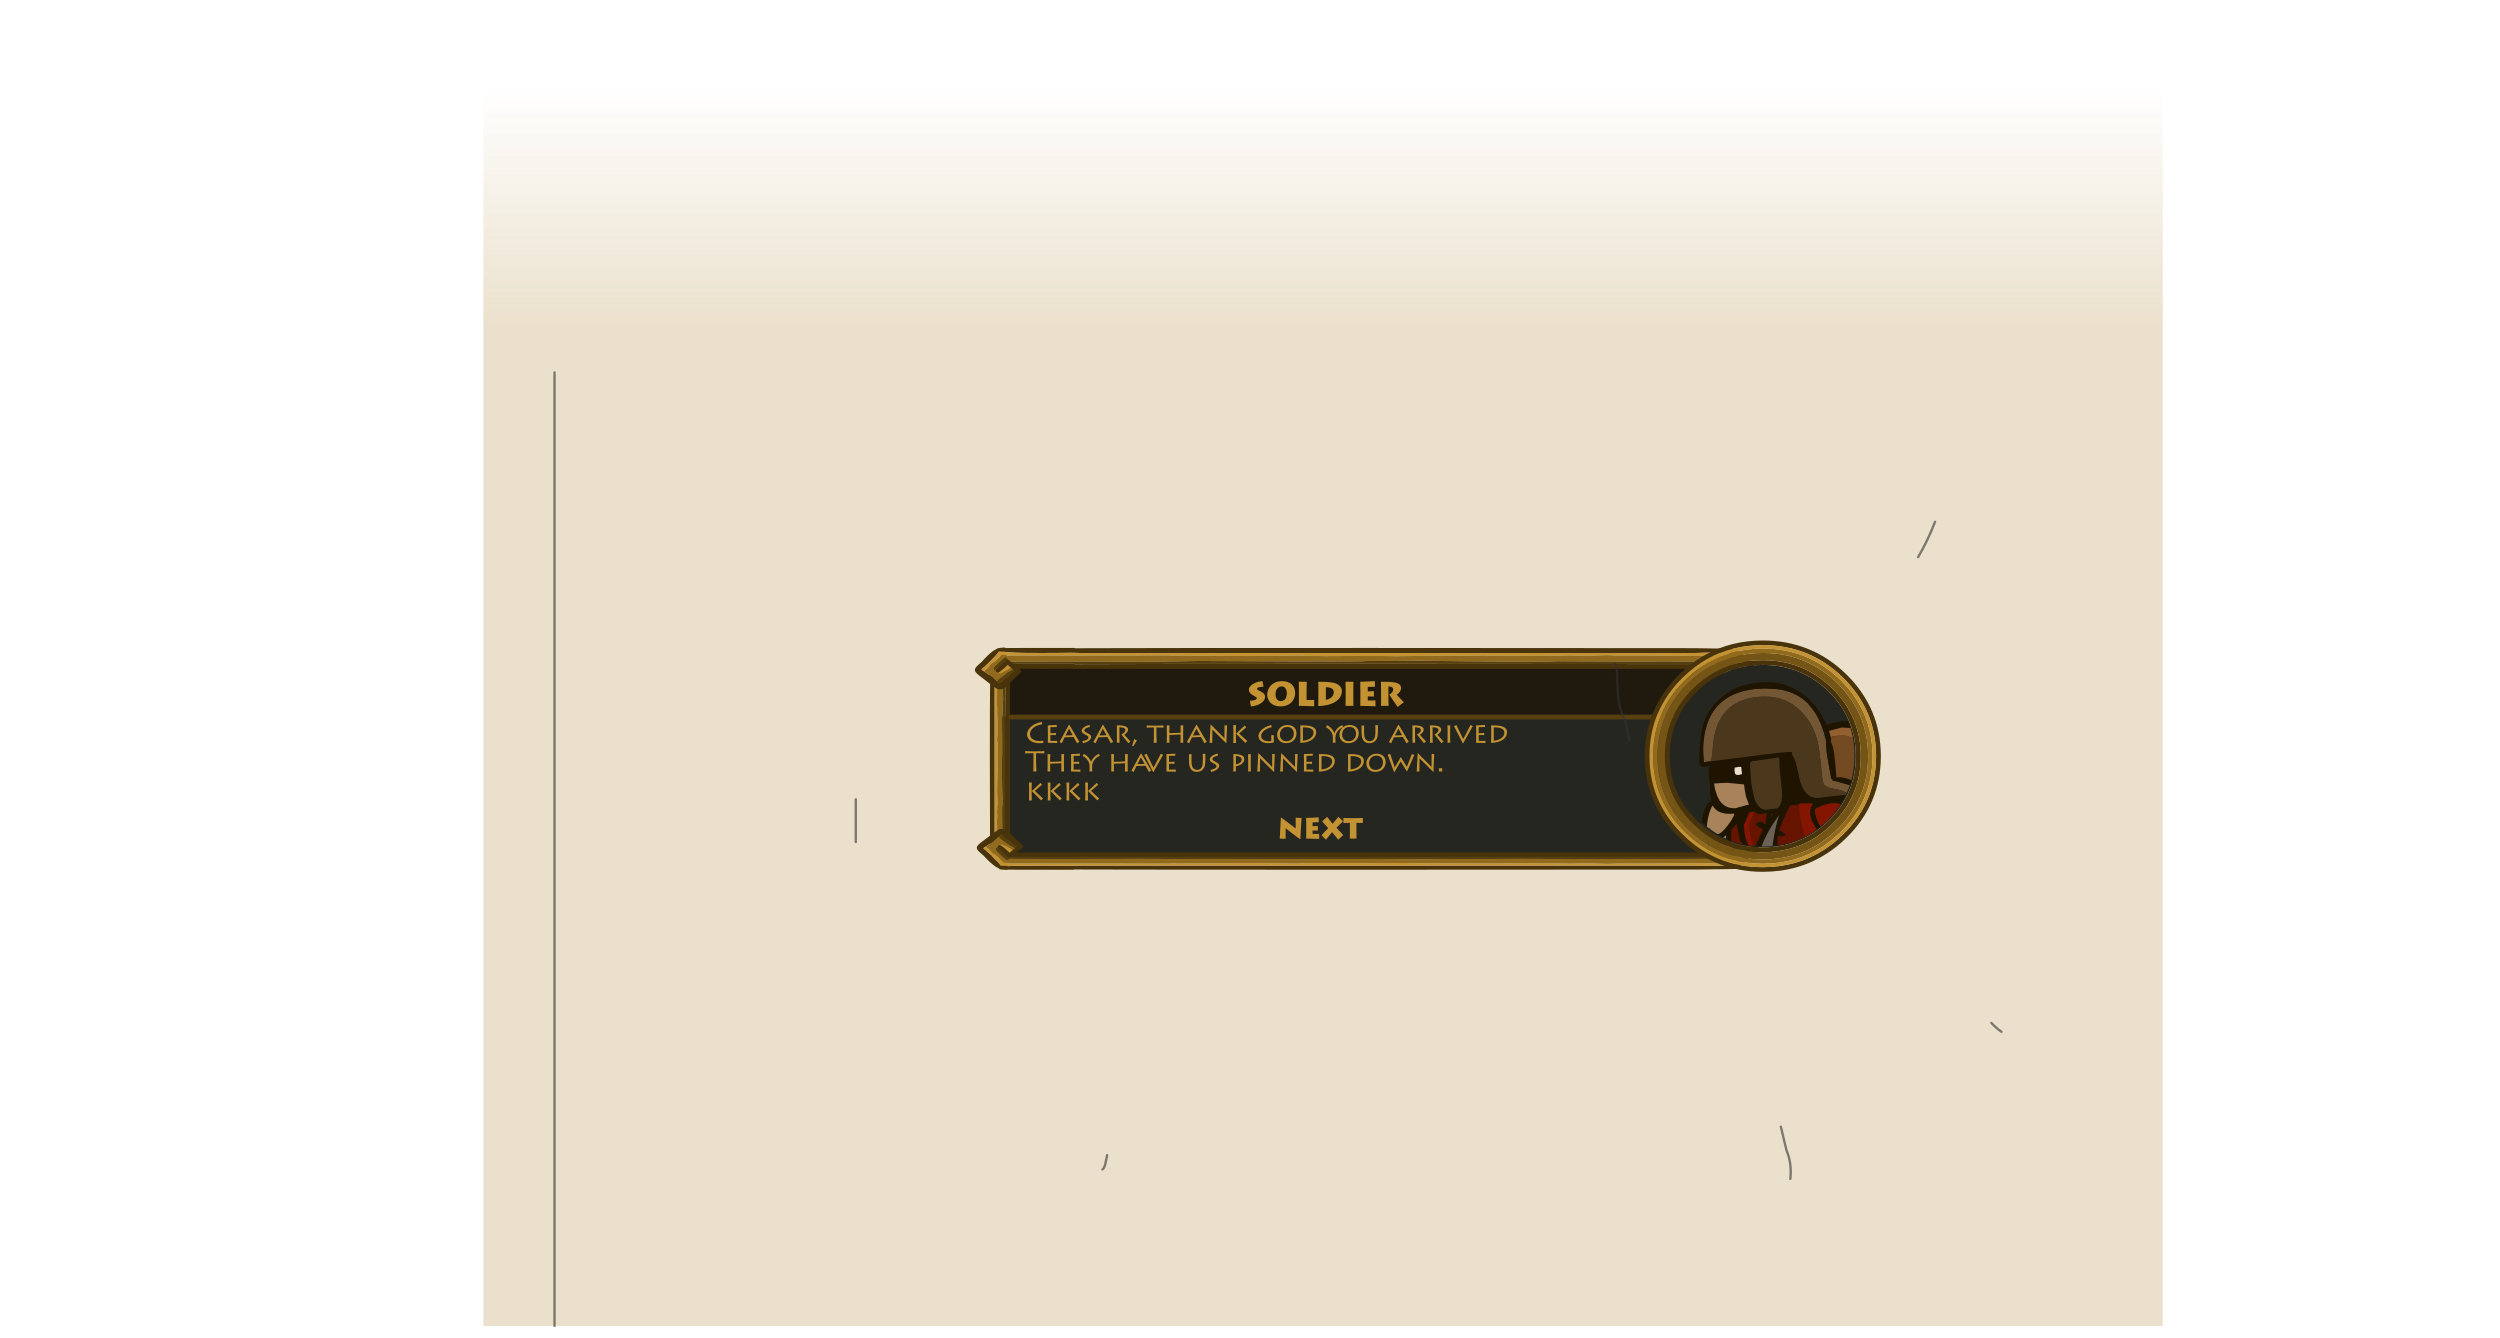 <?xml version="1.0" encoding="UTF-8" standalone="no"?>
<svg xmlns:ffdec="https://www.free-decompiler.com/flash" xmlns:xlink="http://www.w3.org/1999/xlink" ffdec:objectType="frame" height="563.9px" width="1053.85px" xmlns="http://www.w3.org/2000/svg">
  <g transform="matrix(1.0, 0.0, 0.0, 1.0, 207.75, 156.0)">
    <use ffdec:characterId="893" height="81.3" transform="matrix(1.0, 0.0, 0.0, 1.0, 213.65, 124.8)" width="311.6" xlink:href="#shape0"/>
    <use ffdec:characterId="137" height="319.1" transform="matrix(-0.4, 0.0, 0.0, 0.245, 529.104, 124.77)" width="25.0" xlink:href="#shape1"/>
    <use ffdec:characterId="137" height="319.1" transform="matrix(0.0, 0.29, 0.975, 0.0, 213.599, 203.376)" width="25.0" xlink:href="#shape1"/>
    <use ffdec:characterId="137" height="319.1" transform="matrix(0.0, -0.353, 0.974, 0.0, 213.902, 125.967)" width="25.0" xlink:href="#shape1"/>
    <use ffdec:characterId="137" height="319.1" transform="matrix(-0.339, 0.0, 0.0, 0.257, 217.984, 122.996)" width="25.0" xlink:href="#shape1"/>
    <use ffdec:characterId="138" height="55.4" transform="matrix(-0.362, 0.0, 0.0, 0.319, 534.083, 118.004)" width="54.3" xlink:href="#shape2"/>
    <use ffdec:characterId="138" height="55.4" transform="matrix(0.362, 0.0, 0.0, 0.319, 203.217, 116.954)" width="54.3" xlink:href="#shape2"/>
    <use ffdec:characterId="138" height="55.4" transform="matrix(-0.362, 0.0, 0.0, -0.31, 533.583, 210.316)" width="54.3" xlink:href="#shape2"/>
    <use ffdec:characterId="138" height="55.4" transform="matrix(0.362, 0.0, 0.0, -0.31, 204.017, 210.566)" width="54.3" xlink:href="#shape2"/>
    <use ffdec:characterId="894" height="97.5" transform="matrix(1.0, 0.0, 0.0, 1.0, 217.45, 114.0)" width="367.65" xlink:href="#shape3"/>
    <filter id="filter0">
      <feColorMatrix in="SourceGraphic" result="filterResult0" type="matrix" values="0 0 0 0 0.0,0 0 0 0 0.0,0 0 0 0 0.0,0 0 0 1 0"/>
      <feConvolveMatrix divisor="16.0" in="filterResult0" kernelMatrix="1 1 1 1 1 1 1 1 1 1 1 1 1 1 1 1" order="4 4" result="filterResult1"/>
      <feComposite in="SourceGraphic" in2="filterResult1" operator="over" result="filterResult2"/>
    </filter>
    <use ffdec:characterId="851" ffdec:characterName="Army_fla.CampaignArrow_134" filter="url(#filter0)" height="57.6" id="arrow1" transform="matrix(1.0, 0.0, 0.0, 1.0, -207.75, 350.3)" width="103.7" xlink:href="#sprite0"/>
    <filter id="filter1">
      <feColorMatrix in="SourceGraphic" result="filterResult3" type="matrix" values="0 0 0 0 0.0,0 0 0 0 0.0,0 0 0 0 0.0,0 0 0 1 0"/>
      <feConvolveMatrix divisor="16.0" in="filterResult3" kernelMatrix="1 1 1 1 1 1 1 1 1 1 1 1 1 1 1 1" order="4 4" result="filterResult4"/>
      <feComposite in="SourceGraphic" in2="filterResult4" operator="over" result="filterResult5"/>
    </filter>
    <use ffdec:characterId="851" ffdec:characterName="Army_fla.CampaignArrow_134" filter="url(#filter1)" height="57.6" id="arrow2" transform="matrix(-1.0, 0.0, 0.0, 1.0, 25.95, 350.3)" width="103.7" xlink:href="#sprite0"/>
    <filter id="filter2">
      <feColorMatrix in="SourceGraphic" result="filterResult6" type="matrix" values="0 0 0 0 0.0,0 0 0 0 0.0,0 0 0 0 0.0,0 0 0 1 0"/>
      <feConvolveMatrix divisor="9.0" in="filterResult6" kernelMatrix="1 1 1 1 1 1 1 1 1" order="3 3" result="filterResult7"/>
      <feComposite in="SourceGraphic" in2="filterResult7" operator="over" result="filterResult8"/>
      <feColorMatrix in="filterResult8" result="filterResult9" type="matrix" values="0 0 0 0 0.0,0 0 0 0 0.0,0 0 0 0 0.0,0 0 0 1 0"/>
      <feConvolveMatrix divisor="25.0" in="filterResult9" kernelMatrix="1 1 1 1 1 1 1 1 1 1 1 1 1 1 1 1 1 1 1 1 1 1 1 1 1" order="5 5" result="filterResult10"/>
      <feComposite in="filterResult8" in2="filterResult10" operator="over" result="filterResult11"/>
    </filter>
    <use ffdec:characterId="852" filter="url(#filter2)" height="39.6" id="txt_tutmsg" transform="matrix(1.0, 0.0, 0.0, 1.0, 44.0, 84.95)" width="616.95" xlink:href="#text0"/>
    <clipPath id="clipPath0" transform="matrix(1.0, 0.0, 0.0, 1.0, 0.0, 0.0)">
      <path d="M535.65 124.15 Q551.5 124.15 562.75 135.4 573.95 146.6 573.95 162.5 573.95 177.05 564.5 187.75 L562.75 189.6 Q551.5 200.8 535.65 200.8 525.85 200.8 517.85 196.55 L516.85 196.0 512.5 193.1 508.55 189.6 Q497.75 178.8 497.3 163.75 L497.3 163.55 497.3 162.5 497.4 159.55 497.55 157.6 498.15 154.05 Q500.15 144.85 506.55 137.55 L508.55 135.4 510.4 133.65 511.0 133.15 511.85 132.45 Q522.05 124.15 535.65 124.15" fill="#00ff00" fill-rule="evenodd" stroke="none"/>
    </clipPath>
    <g clip-path="url(#clipPath0)">
      <use ffdec:characterId="890" height="243.6" id="mc_face" transform="matrix(-1.0, 0.0, 0.0, 1.0, 628.2, 58.95)" width="194.4" xlink:href="#sprite1"/>
    </g>
    <use ffdec:characterId="896" height="92.4" transform="matrix(1.0, 0.0, 0.0, 1.0, 509.5, 112.0)" width="77.6" xlink:href="#shape7"/>
    <use ffdec:characterId="892" height="19.55" id="mc_next" transform="matrix(1.0, 0.0, 0.0, 1.0, 296.65, 187.9)" width="104.0" xlink:href="#sprite2"/>
    <filter id="filter15">
      <feColorMatrix in="SourceGraphic" result="filterResult15" type="matrix" values="0 0 0 0 0.557,0 0 0 0 0.424,0 0 0 0 0.141,0 0 0 1 0"/>
      <feConvolveMatrix divisor="25.0" in="filterResult15" kernelMatrix="1 1 1 1 1 1 1 1 1 1 1 1 1 1 1 1 1 1 1 1 1 1 1 1 1" order="5 5" result="filterResult16"/>
      <feComposite in="SourceGraphic" in2="filterResult16" operator="over" result="filterResult17"/>
    </filter>
    <use ffdec:characterId="897" filter="url(#filter15)" height="22.15" id="txt_name" transform="matrix(1.0, 0.0, 0.0, 1.0, 219.95, 126.05)" width="262.0" xlink:href="#text2"/>
    <use ffdec:characterId="898" height="42.3" id="txt_msg" transform="matrix(1.0, 0.0, 0.0, 1.0, 224.45, 148.05)" width="256.5" xlink:href="#text3"/>
    <use ffdec:characterId="16" height="401.0" transform="matrix(1.0, 0.0, 0.0, 1.0, -0.5, -0.5)" width="701.0" xlink:href="#shape8"/>
    <use ffdec:characterId="868" height="559.45" id="oldtimey" transform="matrix(1.0, 0.0, 0.0, 1.0, -4.0, -156.0)" width="707.95" xlink:href="#sprite3"/>
  </g>
  <defs>
    <g id="shape0" transform="matrix(1.0, 0.0, 0.0, 1.0, -213.65, -124.8)">
      <path d="M524.6 204.85 L524.6 206.1 213.65 206.1 213.65 146.05 216.75 146.05 524.6 146.05 524.6 204.85" fill="#081628" fill-rule="evenodd" stroke="none"/>
      <path d="M216.75 146.05 L216.75 124.8 525.25 124.8 525.25 204.85 524.6 204.85 524.6 146.05 216.75 146.05" fill="#000810" fill-rule="evenodd" stroke="none"/>
    </g>
    <g id="shape1" transform="matrix(1.0, 0.0, 0.0, 1.0, 12.5, 158.8)">
      <path d="M6.5 127.4 L6.5 -124.4 6.75 -128.7 6.65 -130.1 Q6.5 -132.75 6.5 -140.3 6.5 -148.85 6.75 -151.35 7.0 -154.2 7.6 -156.5 L7.7 -157.9 7.85 -158.8 12.0 -158.8 12.4 -156.0 12.5 -149.9 12.5 -147.1 12.5 -126.75 12.1 -126.45 12.15 -123.45 12.2 -121.7 Q12.5 -96.85 12.5 0.85 L12.25 141.85 11.65 155.4 11.35 160.3 6.55 160.3 6.5 158.05 Q6.5 151.95 6.75 150.25 L7.0 148.85 6.5 141.85 6.5 130.4 6.5 127.4 M-7.65 160.3 L-12.45 160.3 -12.5 158.05 -12.25 150.25 -12.0 148.85 -12.5 141.85 -12.5 -124.4 -12.25 -128.7 -12.35 -130.1 -12.5 -140.3 -12.25 -151.35 Q-12.0 -154.2 -11.4 -156.5 L-11.3 -157.9 -11.1 -158.8 -6.95 -158.8 -6.6 -156.0 -6.5 -149.9 -6.5 -147.1 -6.5 -126.75 -6.9 -126.45 -6.85 -123.45 Q-6.5 -101.65 -6.5 -9.6 L-6.5 0.85 -6.5 12.9 Q-6.5 84.0 -6.75 141.85 L-7.35 155.4 -7.65 160.3" fill="#34270e" fill-rule="evenodd" stroke="none"/>
      <path d="M7.85 -158.8 L7.7 -157.9 7.6 -156.5 Q7.0 -154.2 6.75 -151.35 6.5 -148.85 6.5 -140.3 6.5 -132.75 6.65 -130.1 L6.75 -128.7 6.5 -124.4 6.5 127.4 6.45 129.7 6.5 130.4 6.5 141.85 7.0 148.85 6.75 150.25 Q6.5 151.95 6.5 158.05 L6.55 160.3 3.2 160.3 3.2 160.2 3.05 157.45 3.0 154.0 3.05 148.3 2.95 142.55 3.2 128.45 3.45 119.2 3.45 113.45 3.4 111.75 3.45 108.45 3.45 108.05 3.7 106.15 3.95 104.15 3.45 98.5 3.2 95.15 3.45 90.0 3.65 87.45 3.45 86.2 Q3.45 79.2 2.95 75.05 L3.2 61.0 3.45 50.55 2.95 22.05 2.65 12.45 2.85 8.4 2.95 -4.55 2.75 -18.75 2.75 -19.2 2.85 -19.35 2.9 -25.25 2.95 -26.6 3.2 -28.15 3.5 -30.3 3.5 -30.35 2.95 -40.95 2.95 -59.1 Q2.95 -65.65 3.45 -79.0 L3.3 -85.0 3.65 -85.6 Q3.4 -99.6 3.45 -120.7 L3.45 -153.8 3.05 -158.8 7.85 -158.8" fill="#cd9e3f" fill-rule="evenodd" stroke="none"/>
      <path d="M3.05 -158.8 L3.45 -153.8 3.45 -120.7 Q3.4 -99.6 3.65 -85.6 L3.3 -85.0 3.45 -79.0 Q2.95 -65.65 2.95 -59.1 L2.95 -40.95 3.5 -30.35 3.5 -30.3 3.2 -28.15 2.95 -26.6 2.9 -25.25 2.85 -19.35 2.75 -19.2 2.75 -18.75 2.95 -4.55 2.85 8.4 2.65 12.45 2.95 22.05 3.45 50.55 3.2 61.0 2.95 75.05 Q3.45 79.2 3.45 86.2 L3.65 87.45 3.45 90.0 3.2 95.15 3.45 98.5 3.95 104.15 3.7 106.15 3.45 108.05 3.45 108.45 3.4 111.75 3.45 113.45 3.45 119.2 3.2 128.45 2.95 142.55 3.05 148.3 3.0 154.0 3.05 157.45 3.2 160.2 3.2 160.3 -4.55 160.3 -4.55 157.85 Q-3.55 139.4 -3.55 130.05 L-3.65 116.25 -3.55 102.55 -3.4 88.8 -3.3 83.3 -3.3 83.2 Q-4.05 72.55 -4.05 67.5 L-3.05 31.5 -2.8 23.35 -3.05 12.3 -3.05 0.05 Q-3.55 -1.75 -3.45 -6.3 L-3.6 -7.2 -3.55 -9.6 -3.55 -30.4 -3.05 -72.8 -4.05 -97.4 -3.8 -112.25 -3.65 -121.7 -3.55 -135.7 -3.95 -152.3 -4.05 -154.95 -4.1 -158.8 3.05 -158.8 M6.5 130.4 L6.45 129.7 6.5 127.4 6.5 130.4" fill="#8e6c24" fill-rule="evenodd" stroke="none"/>
      <path d="M-6.95 -158.8 L-4.1 -158.8 -4.05 -154.95 -3.95 -152.3 -3.55 -135.7 -3.65 -121.7 -3.8 -112.25 -4.05 -97.4 -3.05 -72.8 -3.55 -30.4 -3.55 -9.6 -3.6 -7.2 -3.45 -6.3 Q-3.55 -1.75 -3.05 0.05 L-3.05 12.3 -2.8 23.35 -3.05 31.5 -4.05 67.5 Q-4.05 72.55 -3.3 83.2 L-3.3 83.3 -3.4 88.8 -3.55 102.55 -3.65 116.25 -3.55 130.05 Q-3.55 139.4 -4.55 157.85 L-4.55 160.3 -7.65 160.3 -7.35 155.4 -6.75 141.85 Q-6.5 84.0 -6.5 12.9 L-6.5 0.85 -6.5 -9.6 Q-6.5 -101.65 -6.85 -123.45 L-6.9 -126.45 -6.5 -126.75 -6.5 -147.1 -6.5 -149.9 -6.6 -156.0 -6.95 -158.8" fill="#473612" fill-rule="evenodd" stroke="none"/>
    </g>
    <g id="shape2" transform="matrix(1.0, 0.0, 0.0, 1.0, 126.0, 37.1)">
      <path d="M-87.0 -21.0 L-84.9 -18.95 -79.25 -13.75 -73.75 -8.35 -71.9 -5.7 -71.7 -5.45 Q-72.3 -4.4 -74.25 -2.25 L-76.4 -0.2 -78.85 2.7 -83.25 7.3 -88.3 13.3 Q-92.1 17.8 -94.0 17.8 L-94.3 17.75 -98.0 18.3 Q-99.85 18.3 -105.85 13.25 L-114.6 5.5 -121.3 -0.35 Q-126.0 -4.75 -126.0 -6.85 L-125.95 -7.35 -126.0 -7.85 Q-126.0 -10.35 -121.1 -15.15 L-118.45 -17.75 Q-114.85 -22.45 -111.0 -26.6 -104.6 -33.45 -101.6 -34.55 L-100.65 -35.3 Q-99.35 -36.55 -95.8 -36.7 L-91.85 -37.1 Q-90.15 -37.1 -89.85 -35.85 L-89.85 -34.55 Q-89.85 -32.6 -90.35 -32.2 -90.65 -31.95 -91.7 -31.8 L-91.8 -31.8 -93.15 -31.7 -96.9 -31.55 -98.05 -31.5 -98.5 -31.45 Q-98.65 -29.55 -109.25 -17.7 L-110.85 -15.9 Q-115.4 -10.9 -118.4 -8.2 L-117.75 -7.5 -115.75 -5.85 -112.65 -3.5 Q-108.65 -0.55 -108.0 0.0 -103.85 3.5 -100.25 7.55 L-100.0 7.8 -97.15 10.35 -92.95 6.3 -92.15 5.7 -90.1 4.0 -86.5 1.0 Q-83.3 -2.4 -80.35 -4.6 L-78.85 -5.55 -81.35 -8.1 -84.25 -10.7 -84.55 -11.0 -84.65 -11.1 -87.85 -14.15 -91.25 -10.45 Q-95.6 -5.8 -97.75 -4.3 -98.75 -3.65 -99.25 -3.65 L-99.55 -3.65 -99.95 -3.7 Q-101.25 -3.95 -101.75 -5.1 L-101.95 -5.95 -102.0 -6.65 -102.0 -6.85 -101.65 -7.95 Q-101.0 -9.3 -99.15 -10.9 L-98.0 -11.9 -94.25 -16.0 -90.25 -19.45 Q-89.7 -21.0 -87.8 -20.8 L-87.0 -21.0" fill="#34270e" fill-rule="evenodd" stroke="none"/>
      <path d="M-93.05 -27.75 L-91.95 -27.6 Q-88.8 -27.05 -88.8 -26.4 -88.8 -25.8 -89.4 -25.1 L-90.4 -24.35 -90.95 -24.2 -97.05 -18.4 Q-104.0 -11.55 -104.0 -10.0 -104.0 -9.05 -103.5 -7.8 -102.9 -6.4 -101.95 -5.95 L-101.75 -5.1 Q-101.25 -3.95 -99.95 -3.7 L-99.8 -3.25 -99.6 -3.1 -96.0 -3.1 -88.95 -6.7 Q-85.1 -8.8 -84.25 -10.7 L-81.35 -8.1 -84.25 -5.85 -87.55 -3.85 -90.1 -1.8 -96.8 3.6 Q-99.5 5.9 -100.25 7.55 -103.85 3.5 -108.0 0.0 -108.65 -0.55 -112.65 -3.5 L-115.75 -5.85 -112.35 -9.15 -105.1 -16.6 -98.15 -23.7 Q-96.5 -25.5 -95.6 -27.05 L-94.8 -27.3 Q-94.3 -27.8 -93.05 -27.75" fill="#8e6c24" fill-rule="evenodd" stroke="none"/>
      <path d="M-91.8 -31.8 L-91.8 -31.65 Q-90.85 -32.2 -90.85 -30.9 L-91.05 -29.85 -90.85 -29.35 -90.65 -28.8 Q-90.65 -27.95 -91.95 -27.95 L-92.6 -27.75 -93.05 -27.75 Q-94.3 -27.8 -94.8 -27.3 L-95.6 -27.05 Q-96.5 -25.5 -98.15 -23.7 L-105.1 -16.6 -112.35 -9.15 -115.75 -5.85 -117.75 -7.5 -118.4 -8.2 Q-115.4 -10.9 -110.85 -15.9 L-109.25 -17.7 Q-98.65 -29.55 -98.5 -31.45 L-98.05 -31.5 -96.9 -31.55 -93.15 -31.7 -91.8 -31.8 M-99.95 -3.7 L-99.55 -3.65 -99.25 -3.65 Q-98.75 -3.65 -97.75 -4.3 -95.6 -5.8 -91.25 -10.45 L-87.85 -14.15 -84.65 -11.1 -84.55 -11.0 -84.25 -10.7 Q-85.1 -8.8 -88.95 -6.7 L-96.0 -3.1 -99.6 -3.1 -99.8 -3.25 -99.95 -3.7" fill="#cd9e3f" fill-rule="evenodd" stroke="none"/>
      <path d="M-90.4 -24.35 L-88.4 -22.45 -87.0 -21.0 -87.8 -20.8 Q-89.7 -21.0 -90.25 -19.45 L-94.25 -16.0 -98.0 -11.9 -99.15 -10.9 Q-101.0 -9.3 -101.65 -7.95 L-102.0 -6.85 -102.0 -6.65 -101.95 -5.95 Q-102.9 -6.4 -103.5 -7.8 -104.0 -9.05 -104.0 -10.0 -104.0 -11.55 -97.05 -18.4 L-90.95 -24.2 -90.4 -24.35 M-81.35 -8.1 L-78.85 -5.55 -80.35 -4.6 Q-83.3 -2.4 -86.5 1.0 L-90.1 4.0 -92.15 5.7 -92.95 6.3 -97.15 10.35 -100.0 7.8 -100.25 7.55 Q-99.5 5.9 -96.8 3.6 L-90.1 -1.8 -87.55 -3.85 -84.25 -5.85 -81.35 -8.1" fill="#473612" fill-rule="evenodd" stroke="none"/>
    </g>
    <g id="shape3" transform="matrix(1.0, 0.0, 0.0, 1.0, -217.45, -114.0)">
      <path d="M218.45 146.25 L493.0 146.25" fill="none" stroke="#473612" stroke-linecap="round" stroke-linejoin="round" stroke-width="2.0"/>
      <path d="M535.35 124.3 Q551.55 124.3 563.1 135.5 574.55 146.8 574.55 162.75 574.55 178.7 563.1 189.95 559.95 192.95 556.5 195.25 547.1 201.2 535.35 201.2 519.1 201.2 507.6 189.95 496.1 178.7 496.1 162.75 496.1 146.8 507.6 135.5 511.6 131.6 516.15 129.1 524.75 124.3 535.35 124.3" fill="#081628" fill-rule="evenodd" stroke="none"/>
      <path d="M535.35 122.3 Q552.4 122.3 564.55 134.1 576.65 146.0 576.65 162.8 576.65 179.6 564.55 191.4 561.25 194.6 557.65 197.0 547.75 203.25 535.35 203.25 518.25 203.25 506.15 191.4 494.05 179.6 494.05 162.8 494.05 146.0 506.15 134.1 510.35 130.0 515.15 127.35 524.2 122.3 535.35 122.3 M535.35 124.3 Q524.75 124.3 516.15 129.1 511.6 131.6 507.6 135.5 496.1 146.8 496.1 162.75 496.1 178.7 507.6 189.95 519.1 201.2 535.35 201.2 547.1 201.2 556.5 195.25 559.95 192.95 563.1 189.95 574.55 178.7 574.55 162.75 574.55 146.8 563.1 135.5 551.55 124.3 535.35 124.3 M500.2 128.25 Q505.25 123.3 511.0 120.1 521.9 114.0 535.35 114.0 555.95 114.0 570.55 128.25 585.1 142.55 585.1 162.75 585.1 182.95 570.55 197.2 566.6 201.1 562.15 203.9 550.35 211.5 535.35 211.5 514.75 211.5 500.2 197.2 485.6 182.95 485.6 162.75 485.6 142.55 500.2 128.25 M501.6 129.6 Q487.55 143.35 487.55 162.75 487.55 182.15 501.6 195.8 515.55 209.55 535.35 209.55 549.75 209.55 561.05 202.25 565.35 199.55 569.1 195.8 583.1 182.15 583.1 162.75 583.1 143.35 569.1 129.6 555.1 115.95 535.35 115.95 522.4 115.95 511.95 121.8 506.45 124.85 501.6 129.6" fill="#34270e" fill-rule="evenodd" stroke="none"/>
      <path d="M535.35 119.25 Q553.7 119.25 566.75 131.95 579.75 144.75 579.75 162.8 579.75 180.85 566.75 193.55 563.2 197.0 559.3 199.55 548.7 206.3 535.35 206.3 516.95 206.3 503.95 193.55 490.95 180.85 490.95 162.8 490.95 144.75 503.95 131.95 508.45 127.55 513.6 124.7 523.35 119.25 535.35 119.25 M535.35 122.3 Q524.2 122.3 515.15 127.35 510.35 130.0 506.15 134.1 494.05 146.0 494.05 162.8 494.05 179.6 506.15 191.4 518.25 203.25 535.35 203.25 547.75 203.25 557.65 197.0 561.25 194.6 564.55 191.4 576.65 179.6 576.65 162.8 576.65 146.0 564.55 134.1 552.4 122.3 535.35 122.3" fill="#6a511b" fill-rule="evenodd" stroke="none"/>
      <path d="M535.35 119.25 Q523.35 119.25 513.6 124.7 508.45 127.55 503.95 131.95 490.95 144.75 490.95 162.8 490.95 180.85 503.95 193.55 516.95 206.3 535.35 206.3 548.7 206.3 559.3 199.55 563.2 197.0 566.75 193.55 579.75 180.85 579.75 162.8 579.75 144.75 566.75 131.95 553.7 119.25 535.35 119.25 M502.65 130.65 Q507.35 126.05 512.7 123.1 522.85 117.4 535.35 117.4 554.5 117.4 568.1 130.65 581.6 143.95 581.6 162.75 581.6 181.55 568.1 194.8 564.4 198.4 560.3 201.05 549.3 208.1 535.35 208.1 516.2 208.1 502.65 194.8 489.1 181.55 489.1 162.75 489.1 143.95 502.65 130.65" fill="#8e6c24" fill-rule="evenodd" stroke="none"/>
      <path d="M501.6 129.6 Q506.45 124.85 511.95 121.8 522.4 115.95 535.35 115.95 555.1 115.95 569.1 129.6 583.1 143.35 583.1 162.75 583.1 182.15 569.1 195.8 565.35 199.55 561.05 202.25 549.75 209.55 535.35 209.55 515.55 209.55 501.6 195.8 487.55 182.15 487.55 162.75 487.55 143.35 501.6 129.6 M502.65 130.65 Q489.1 143.95 489.1 162.75 489.1 181.55 502.65 194.8 516.2 208.1 535.35 208.1 549.3 208.1 560.3 201.05 564.4 198.4 568.1 194.8 581.6 181.55 581.6 162.75 581.6 143.95 568.1 130.65 554.5 117.4 535.35 117.4 522.85 117.4 512.7 123.1 507.35 126.05 502.65 130.65" fill="#cd9e3f" fill-rule="evenodd" stroke="none"/>
    </g>
    <g id="sprite0" transform="matrix(1.0, 0.0, 0.0, 1.0, 102.85, 28.35)">
      <use ffdec:characterId="850" height="57.6" transform="matrix(1.0, 0.0, 0.0, 1.0, -102.85, -28.35)" width="63.7" xlink:href="#shape4"/>
    </g>
    <g id="shape4" transform="matrix(1.0, 0.0, 0.0, 1.0, 31.85, 28.35)">
      <path d="M-2.4 -15.7 L-2.4 -15.75 -2.3 -15.95 -2.3 -16.1 -2.25 -16.6 -2.15 -16.75 -2.05 -16.75 1.45 -27.7 1.55 -28.0 1.65 -28.35 Q2.0 -28.3 2.15 -27.95 L2.3 -27.9 3.05 -27.75 3.25 -27.7 3.35 -27.65 3.4 -27.65 3.4 -27.6 4.05 -26.1 3.9 -26.2 5.15 -23.5 6.4 -21.45 6.45 -21.35 7.45 -19.05 6.95 -19.1 6.95 -18.9 7.2 -18.9 7.35 -18.95 7.45 -18.5 Q7.45 -18.0 6.45 -17.45 L6.25 -17.4 Q4.95 -16.75 3.55 -16.75 L2.6 -16.5 0.9 -16.05 0.25 -15.9 -0.35 -15.75 -0.6 -15.7 -0.9 -15.6 -1.7 -15.45 -2.15 -15.5 -2.25 -15.6 -2.25 -15.7 -2.25 -15.4 -2.05 -14.9 -2.1 -14.9 -2.2 -15.1 -2.4 -15.7 M3.15 29.0 L2.8 28.8 2.7 28.75 2.7 28.7 Q2.65 28.25 3.05 27.15 L0.45 22.7 Q-1.4 19.4 -3.15 17.35 L-3.05 17.25 -0.7 17.75 2.75 18.25 Q5.4 18.25 5.75 19.0 L5.75 19.05 5.8 19.5 5.85 19.65 6.75 18.95 6.85 19.05 6.95 19.05 7.1 19.25 Q6.2 23.3 4.45 27.05 L4.55 27.0 5.0 26.6 5.2 26.35 Q4.1 28.9 3.15 29.0 M23.85 -2.0 L24.4 -1.2 24.5 -1.05 24.55 -1.0 24.55 -0.45 24.55 -0.35 24.05 -0.25 23.3 -0.3 Q22.4 -0.5 20.7 -1.2 18.95 -1.95 17.9 -2.45 L14.4 -3.75 14.45 -3.8 14.55 -3.85 14.6 -3.9 14.7 -3.95 14.65 -4.75 14.3 -4.75 13.3 -5.85 Q14.9 -6.1 18.7 -4.6 L19.0 -4.45 22.1 -3.0 23.35 -2.45 23.35 -2.4 23.65 -2.15 23.85 -2.0 M-23.55 0.75 L-23.55 0.85 -23.45 1.55 -23.4 1.8 -23.4 1.9 -20.3 1.9 -20.3 2.0 -20.3 2.25 Q-19.75 2.6 -22.0 2.95 L-23.4 3.1 -23.4 3.0 -23.5 3.1 -23.65 3.25 -25.15 4.55 -25.25 4.65 -25.65 4.9 -25.8 4.9 -25.8 4.95 -27.15 6.05 -27.5 6.35 -27.5 6.4 -27.7 6.5 -29.2 7.05 -30.35 6.85 Q-31.0 6.5 -31.1 5.85 L-30.85 4.8 -30.6 3.8 -30.8 2.8 -30.8 1.8 -30.65 -2.3 Q-30.55 -3.25 -29.95 -3.35 L-30.0 -3.55 -29.55 -3.4 -29.65 -3.45 -28.9 -3.3 -28.8 -3.25 -28.95 -3.25 -29.3 -3.2 -28.9 -3.0 -26.7 -1.45 -26.15 -1.15 -24.6 0.65 -23.85 0.6 -23.65 0.75 -23.6 0.7 -23.55 0.75 M-0.75 -17.1 L-0.7 -17.05 -0.65 -17.1 -0.75 -17.1" fill="#d58000" fill-opacity="0.0" fill-rule="evenodd" stroke="none"/>
      <path d="M6.45 -21.35 L6.4 -21.45 5.15 -23.5 3.9 -26.2 4.05 -26.1 5.85 -25.1 Q10.25 -22.5 11.1 -21.75 L15.15 -18.5 18.8 -15.35 25.6 -8.4 Q29.15 -4.45 30.2 -1.25 L30.0 -0.95 26.55 -1.15 25.7 -0.95 25.5 -1.3 25.15 -1.65 25.15 -1.75 Q25.0 -3.3 21.2 -7.1 L16.65 -11.25 14.3 -13.6 11.9 -15.85 9.55 -17.9 7.6 -19.0 6.65 -21.0 6.45 -21.35" fill="url(#gradient0)" fill-rule="evenodd" stroke="none"/>
      <path d="M-2.4 -15.7 L-2.2 -15.1 -2.1 -14.9 Q-2.3 -14.9 -2.4 -15.05 L-2.5 -15.4 -2.4 -15.7 M7.45 -19.05 L6.45 -21.35 6.65 -21.0 7.6 -19.0 7.45 -19.05 M4.05 -26.1 L3.4 -27.6 Q7.0 -26.65 10.95 -23.55 L19.55 -16.35 Q22.05 -14.4 26.25 -9.65 30.7 -4.45 31.3 -1.95 L31.35 -0.9 31.45 -0.7 31.45 -0.3 31.5 0.0 31.85 0.8 31.65 2.4 31.6 2.05 31.55 1.8 31.55 1.45 31.5 0.75 31.4 0.4 Q30.65 0.5 30.05 1.35 L30.05 0.7 25.85 1.0 25.45 0.8 25.75 -0.45 25.75 -0.55 25.7 -0.95 26.55 -1.15 30.0 -0.95 30.2 -1.25 Q29.15 -4.45 25.6 -8.4 L18.8 -15.35 15.15 -18.5 11.1 -21.75 Q10.25 -22.5 5.85 -25.1 L4.05 -26.1 M27.55 9.15 L27.45 9.3 27.45 9.25 27.55 9.15 M27.4 9.35 L26.65 10.4 27.3 9.45 27.4 9.35 M22.35 14.55 L21.1 15.75 20.85 15.9 21.7 15.0 Q21.95 14.7 22.35 14.55 M-4.2 17.45 L-4.3 17.25 -4.3 17.0 -4.15 17.3 -4.2 17.45 M-4.1 16.55 L-3.95 16.45 Q-3.35 15.85 -2.3 15.35 -0.9 14.6 0.9 14.05 2.1 13.7 3.4 12.75 4.6 11.75 5.5 11.4 L5.65 11.35 5.7 11.35 5.75 11.3 9.85 9.0 10.1 8.9 10.2 8.85 13.25 9.0 10.5 10.5 Q6.65 12.1 5.65 12.65 L0.8 15.4 Q-0.2 16.0 -1.1 16.4 L1.5 16.7 Q5.05 17.1 6.25 18.1 L6.35 18.5 Q6.4 18.8 6.8 18.8 L6.85 18.9 Q7.05 18.95 7.15 19.1 L7.1 19.25 6.95 19.05 6.85 19.05 6.75 18.95 6.35 18.85 5.75 19.05 5.75 19.0 Q5.4 18.25 2.75 18.25 L-0.7 17.75 -3.05 17.25 -3.9 16.95 -4.05 16.85 -4.1 16.55 M23.6 -2.3 L23.85 -2.0 23.65 -2.15 23.35 -2.4 23.6 -2.3 M22.1 1.2 L23.25 1.1 23.9 1.05 24.0 1.25 22.15 3.8 Q20.75 4.5 20.05 5.05 L17.1 6.95 14.65 8.25 14.55 8.3 14.45 7.4 14.45 7.15 13.9 7.15 16.45 5.45 19.5 2.95 22.1 1.2 M-26.15 -1.15 L-24.4 0.0 -23.85 0.6 -24.6 0.65 -26.15 -1.15" fill="#ff9900" fill-opacity="0.0" fill-rule="evenodd" stroke="none"/>
      <path d="M6.45 -17.45 Q7.45 -18.0 7.45 -18.5 L7.35 -18.95 7.2 -18.9 6.95 -18.9 6.95 -19.1 7.45 -19.05 7.6 -19.0 9.55 -17.9 11.9 -15.85 14.3 -13.6 16.65 -11.25 21.2 -7.1 Q25.0 -3.3 25.15 -1.75 L25.15 -1.65 25.5 -1.3 25.7 -0.95 25.75 -0.55 25.75 -0.45 25.45 0.8 Q24.2 3.4 18.2 9.8 L12.35 15.05 Q7.9 18.75 6.9 18.8 L6.8 18.8 Q6.4 18.8 6.35 18.5 L6.25 18.1 6.25 18.0 11.95 13.6 Q12.65 13.0 14.3 11.75 L16.85 9.4 20.95 5.15 22.15 3.8 24.0 1.25 24.15 0.95 23.9 1.05 23.25 1.1 22.1 1.2 19.4 1.4 17.95 1.55 19.3 1.5 11.35 2.0 9.3 1.75 7.85 1.6 7.5 1.6 7.1 1.65 -20.3 1.9 -23.4 1.9 -23.4 1.8 -23.45 1.55 -23.55 0.85 -23.55 0.75 -23.4 0.75 -23.4 0.85 7.1 0.4 7.85 0.35 9.75 0.35 13.15 0.55 23.3 -0.3 24.05 -0.25 24.15 -0.25 24.55 -0.1 24.55 -0.35 24.55 -0.45 24.55 -1.0 24.5 -1.05 24.4 -1.2 23.85 -2.0 23.6 -2.3 Q20.15 -6.75 13.5 -12.7 L7.7 -17.6 7.3 -17.4 7.1 -17.65 6.45 -17.45" fill="#ffcc00" fill-opacity="0.0" fill-rule="evenodd" stroke="none"/>
      <path d="M-0.6 -15.7 L-0.35 -15.75 0.25 -15.9 0.9 -16.05 2.6 -16.5 3.55 -16.75 Q4.95 -16.75 6.25 -17.4 L6.45 -17.45 7.1 -17.65 7.3 -17.4 7.7 -17.6 13.5 -12.7 Q20.15 -6.75 23.6 -2.3 L23.35 -2.4 23.35 -2.45 22.1 -3.0 19.0 -4.45 18.7 -4.6 Q14.9 -6.1 13.3 -5.85 L10.4 -8.15 6.35 -10.95 2.15 -14.15 -0.6 -15.55 -0.6 -15.7" fill="url(#gradient1)" fill-rule="evenodd" stroke="none"/>
      <path d="M-2.05 -14.9 L-2.25 -15.4 -2.25 -15.7 -2.25 -15.6 -2.15 -15.5 -1.7 -15.45 -0.9 -15.6 -0.65 -15.55 -0.6 -15.55 2.15 -14.15 6.35 -10.95 10.4 -8.15 13.3 -5.85 14.3 -4.75 14.65 -4.75 14.7 -3.95 14.6 -3.9 14.55 -3.85 14.45 -3.8 14.4 -3.75 13.25 -3.45 11.7 -3.15 7.85 -2.95 7.1 -2.95 -23.4 -2.95 -23.4 -3.05 -23.65 -3.05 -25.55 -3.15 -28.8 -3.25 -28.9 -3.3 -29.65 -3.45 -29.55 -3.4 -30.0 -3.55 -29.95 -3.35 Q-30.55 -3.25 -30.65 -2.3 L-30.8 1.8 -30.8 2.8 -30.6 3.8 -30.85 4.8 -31.1 5.85 Q-31.0 6.5 -30.35 6.85 L-29.2 7.05 -27.7 6.5 -27.75 6.55 -28.8 7.35 -23.65 7.4 -23.4 7.4 -23.4 7.5 -16.95 7.5 7.1 7.55 7.85 7.55 11.75 7.5 13.65 7.25 13.9 7.15 14.45 7.15 14.45 7.4 14.55 8.3 14.0 8.4 13.25 9.0 10.2 8.85 10.35 8.75 9.45 8.7 7.85 8.7 7.1 8.7 -23.65 8.65 -23.65 8.55 -24.9 8.55 -28.7 8.55 -29.55 8.5 -30.35 8.15 -30.5 8.05 -30.55 8.2 -30.95 8.1 -31.2 7.95 -31.85 0.5 -31.6 -1.7 -31.6 -1.75 Q-31.2 -2.55 -31.2 -3.35 L-31.2 -3.55 -31.3 -4.2 -27.75 -4.35 -27.15 -4.3 -23.4 -4.3 -23.4 -4.2 7.1 -4.25 7.55 -4.25 7.85 -4.25 11.6 -4.35 12.85 -4.5 9.9 -6.75 6.0 -9.75 3.85 -11.55 2.1 -12.95 -0.8 -14.05 Q-1.75 -14.45 -2.05 -14.9 M31.65 2.4 L31.65 2.45 31.6 2.55 31.55 1.8 31.6 2.05 31.65 2.4 M31.55 1.45 L30.6 3.65 28.25 7.85 28.2 7.9 28.2 7.95 27.9 8.6 27.7 8.95 27.6 9.05 27.55 9.15 27.45 9.25 27.45 9.3 27.4 9.35 27.3 9.45 26.65 10.4 26.6 10.45 26.35 10.7 22.65 14.3 22.4 14.5 22.35 14.55 Q21.95 14.7 21.7 15.0 L20.85 15.9 17.25 19.25 13.35 22.3 Q11.95 23.2 7.65 26.4 L4.0 28.85 4.05 28.9 3.55 29.25 3.15 29.0 Q4.1 28.9 5.2 26.35 L6.9 25.05 11.7 22.0 16.3 18.3 20.5 14.55 Q25.95 9.8 27.45 6.5 L28.8 4.25 29.9 2.25 30.05 1.35 Q30.65 0.5 31.4 0.4 L31.5 0.75 31.55 1.45 M2.7 28.75 Q1.75 27.95 1.0 26.65 L-0.6 23.55 -0.85 23.15 -4.15 17.6 -4.2 17.45 -4.15 17.3 -4.3 17.0 -4.3 16.9 -4.2 16.8 -4.2 16.75 -4.1 16.55 -4.05 16.85 -3.9 16.95 -3.05 17.25 -3.2 17.3 -3.15 17.35 Q-1.4 19.4 0.45 22.7 L3.05 27.15 Q2.65 28.25 2.7 28.7 L2.7 28.75 M5.75 19.05 L6.35 18.85 6.75 18.95 5.85 19.65 5.8 19.5 5.75 19.05 M-22.0 2.95 L-23.4 3.25 -23.4 3.15 -23.45 3.25 -23.65 3.45 -23.85 3.6 -25.15 4.55 -23.65 3.25 -23.5 3.1 -23.4 3.0 -23.4 3.1 -22.0 2.95" fill="#c17400" fill-opacity="0.0" fill-rule="evenodd" stroke="none"/>
      <path d="M23.3 -0.3 L13.15 0.55 9.75 0.35 7.85 0.35 7.85 -2.95 11.7 -3.15 13.25 -3.45 14.4 -3.75 17.9 -2.45 Q18.95 -1.95 20.7 -1.2 22.4 -0.5 23.3 -0.3" fill="url(#gradient2)" fill-rule="evenodd" stroke="none"/>
      <path d="M7.85 0.35 L7.1 0.4 7.1 -2.95 7.85 -2.95 7.85 0.35" fill="url(#gradient3)" fill-rule="evenodd" stroke="none"/>
      <path d="M7.1 0.4 L-23.4 0.85 -23.4 0.75 -23.4 -2.95 7.1 -2.95 7.1 0.4" fill="url(#gradient4)" fill-rule="evenodd" stroke="none"/>
      <path d="M-23.4 0.75 L-23.55 0.75 -23.6 0.7 -23.65 0.75 -23.85 0.6 -24.4 0.0 -26.15 -1.15 -26.7 -1.45 -28.9 -3.0 -28.95 -3.25 -28.8 -3.25 -25.55 -3.15 -23.65 -3.05 -23.4 -3.05 -23.4 -2.95 -23.4 0.75" fill="url(#gradient5)" fill-rule="evenodd" stroke="none"/>
      <path d="M-0.6 -15.55 L-0.65 -15.55 -0.6 -15.7 -0.6 -15.55" fill="url(#gradient6)" fill-rule="evenodd" stroke="none"/>
      <path d="M-20.3 1.9 L7.1 1.65 7.1 7.55 -16.95 7.5 -23.4 7.5 -23.4 7.4 -23.4 3.25 -22.0 2.95 Q-19.75 2.6 -20.3 2.25 L-20.3 2.0 -20.3 1.9" fill="url(#gradient7)" fill-rule="evenodd" stroke="none"/>
      <path d="M-23.4 7.4 L-23.65 7.4 -28.8 7.35 -27.75 6.55 -27.7 6.5 -27.5 6.4 -27.5 6.35 -27.15 6.05 -25.8 4.95 -25.8 4.9 -25.65 4.9 -25.25 4.65 -25.15 4.55 -23.85 3.6 -23.65 3.45 -23.45 3.25 -23.4 3.15 -23.4 3.25 -23.4 7.4" fill="url(#gradient8)" fill-rule="evenodd" stroke="none"/>
      <path d="M25.45 0.8 L25.85 1.0 30.05 0.7 30.05 1.35 29.9 2.25 28.8 4.25 27.45 6.5 Q25.95 9.8 20.5 14.55 L16.3 18.3 11.7 22.0 6.9 25.05 5.2 26.35 5.0 26.6 4.55 27.0 4.45 27.05 Q6.2 23.3 7.1 19.25 L7.15 19.1 Q7.05 18.95 6.85 18.9 L6.8 18.8 6.9 18.8 Q7.9 18.75 12.35 15.05 L18.2 9.8 Q24.2 3.4 25.45 0.8" fill="url(#gradient9)" fill-rule="evenodd" stroke="none"/>
      <path d="M22.15 3.8 L20.95 5.15 16.85 9.4 14.3 11.75 Q12.65 13.0 11.95 13.6 L6.25 18.0 6.25 18.1 Q5.05 17.1 1.5 16.7 L-1.1 16.4 Q-0.2 16.0 0.8 15.4 L5.65 12.65 Q6.65 12.1 10.5 10.5 L13.25 9.0 14.0 8.4 14.55 8.3 14.65 8.25 17.1 6.95 20.05 5.05 Q20.75 4.5 22.15 3.8" fill="url(#gradient10)" fill-rule="evenodd" stroke="none"/>
      <path d="M7.85 1.6 L9.3 1.75 11.35 2.0 19.3 1.5 19.35 1.5 19.4 1.45 19.4 1.4 22.1 1.2 19.5 2.95 16.45 5.45 13.9 7.15 13.65 7.25 11.75 7.5 7.85 7.55 7.85 1.6" fill="url(#gradient11)" fill-rule="evenodd" stroke="none"/>
      <path d="M7.1 1.65 L7.5 1.6 7.85 1.6 7.85 7.55 7.1 7.55 7.1 1.65" fill="url(#gradient12)" fill-rule="evenodd" stroke="none"/>
    </g>
    <linearGradient gradientTransform="matrix(-0.013, -0.013, -0.002, 0.002, 16.55, -13.8)" gradientUnits="userSpaceOnUse" id="gradient0" spreadMethod="pad" x1="-819.2" x2="819.2">
      <stop offset="0.0" stop-color="#ff9900" stop-opacity="0.0"/>
      <stop offset="0.506" stop-color="#ffc500" stop-opacity="0.0"/>
      <stop offset="1.0" stop-color="#ff9a00" stop-opacity="0.0"/>
    </linearGradient>
    <linearGradient gradientTransform="matrix(0.004, 0.011, 0.01, -0.004, 12.45, -6.4)" gradientUnits="userSpaceOnUse" id="gradient1" spreadMethod="pad" x1="-819.2" x2="819.2">
      <stop offset="0.0" stop-color="#ff9900" stop-opacity="0.0"/>
      <stop offset="0.506" stop-color="#c17400" stop-opacity="0.0"/>
      <stop offset="1.0" stop-color="#ff9a00" stop-opacity="0.0"/>
    </linearGradient>
    <linearGradient gradientTransform="matrix(-0.007, 5.0E-4, 2.0E-4, 0.003, 9.65, -1.5)" gradientUnits="userSpaceOnUse" id="gradient2" spreadMethod="pad" x1="-819.2" x2="819.2">
      <stop offset="0.0" stop-color="#ff9900" stop-opacity="0.0"/>
      <stop offset="0.506" stop-color="#ffc500" stop-opacity="0.0"/>
      <stop offset="1.0" stop-color="#ff9a00" stop-opacity="0.0"/>
    </linearGradient>
    <linearGradient gradientTransform="matrix(-0.009, 5.0E-4, 2.0E-4, 0.003, 10.0, -1.5)" gradientUnits="userSpaceOnUse" id="gradient3" spreadMethod="pad" x1="-819.2" x2="819.2">
      <stop offset="0.0" stop-color="#ff9900" stop-opacity="0.0"/>
      <stop offset="0.506" stop-color="#ffc500" stop-opacity="0.0"/>
      <stop offset="1.0" stop-color="#ff9a00" stop-opacity="0.0"/>
    </linearGradient>
    <linearGradient gradientTransform="matrix(-0.098, 5.0E-4, 0.003, 0.003, 39.5, -1.5)" gradientUnits="userSpaceOnUse" id="gradient4" spreadMethod="pad" x1="-819.2" x2="819.2">
      <stop offset="0.0" stop-color="#ff9900" stop-opacity="0.0"/>
      <stop offset="0.506" stop-color="#ffc500" stop-opacity="0.0"/>
      <stop offset="1.0" stop-color="#ff9a00" stop-opacity="0.0"/>
    </linearGradient>
    <linearGradient gradientTransform="matrix(-0.009, 5.0E-4, 2.0E-4, 0.003, -17.75, -1.6)" gradientUnits="userSpaceOnUse" id="gradient5" spreadMethod="pad" x1="-819.2" x2="819.2">
      <stop offset="0.0" stop-color="#ff9900" stop-opacity="0.0"/>
      <stop offset="0.506" stop-color="#ffc500" stop-opacity="0.0"/>
      <stop offset="1.0" stop-color="#ff9a00" stop-opacity="0.0"/>
    </linearGradient>
    <linearGradient gradientTransform="matrix(0.008, 0.009, 0.004, -0.004, 12.55, -7.7)" gradientUnits="userSpaceOnUse" id="gradient6" spreadMethod="pad" x1="-819.2" x2="819.2">
      <stop offset="0.0" stop-color="#ff9900" stop-opacity="0.0"/>
      <stop offset="0.506" stop-color="#c17400" stop-opacity="0.0"/>
      <stop offset="1.0" stop-color="#ff9a00" stop-opacity="0.0"/>
    </linearGradient>
    <linearGradient gradientTransform="matrix(-0.05, -0.005, -0.134, 0.008, 44.55, 2.8)" gradientUnits="userSpaceOnUse" id="gradient7" spreadMethod="pad" x1="-819.2" x2="819.2">
      <stop offset="0.0" stop-color="#ff9900" stop-opacity="0.0"/>
      <stop offset="0.506" stop-color="#c17400" stop-opacity="0.0"/>
      <stop offset="1.0" stop-color="#ff9a00" stop-opacity="0.0"/>
    </linearGradient>
    <linearGradient gradientTransform="matrix(-0.004, -0.005, -0.012, 0.008, -17.3, 2.7)" gradientUnits="userSpaceOnUse" id="gradient8" spreadMethod="pad" x1="-819.2" x2="819.2">
      <stop offset="0.0" stop-color="#ff9900" stop-opacity="0.0"/>
      <stop offset="0.506" stop-color="#c17400" stop-opacity="0.0"/>
      <stop offset="1.0" stop-color="#ff9a00" stop-opacity="0.0"/>
    </linearGradient>
    <linearGradient gradientTransform="matrix(0.013, -0.013, -0.003, -0.003, 18.65, 11.85)" gradientUnits="userSpaceOnUse" id="gradient9" spreadMethod="pad" x1="-819.2" x2="819.2">
      <stop offset="0.0" stop-color="#ff9900" stop-opacity="0.0"/>
      <stop offset="0.506" stop-color="#c17400" stop-opacity="0.0"/>
      <stop offset="1.0" stop-color="#ff9a00" stop-opacity="0.0"/>
    </linearGradient>
    <linearGradient gradientTransform="matrix(0.002, -0.007, -0.012, -0.003, 10.25, 11.4)" gradientUnits="userSpaceOnUse" id="gradient10" spreadMethod="pad" x1="-819.2" x2="819.2">
      <stop offset="0.0" stop-color="#ff9900" stop-opacity="0.0"/>
      <stop offset="0.506" stop-color="#ffc500" stop-opacity="0.0"/>
      <stop offset="1.0" stop-color="#ff9a00" stop-opacity="0.0"/>
    </linearGradient>
    <linearGradient gradientTransform="matrix(-0.004, -0.005, -0.01, 0.008, 10.05, 2.8)" gradientUnits="userSpaceOnUse" id="gradient11" spreadMethod="pad" x1="-819.2" x2="819.2">
      <stop offset="0.0" stop-color="#ff9900" stop-opacity="0.0"/>
      <stop offset="0.506" stop-color="#c17400" stop-opacity="0.0"/>
      <stop offset="1.0" stop-color="#ff9a00" stop-opacity="0.0"/>
    </linearGradient>
    <linearGradient gradientTransform="matrix(-0.004, -0.005, -0.012, 0.008, 10.45, 2.8)" gradientUnits="userSpaceOnUse" id="gradient12" spreadMethod="pad" x1="-819.2" x2="819.2">
      <stop offset="0.0" stop-color="#ff9900" stop-opacity="0.0"/>
      <stop offset="0.506" stop-color="#c17400" stop-opacity="0.0"/>
      <stop offset="1.0" stop-color="#ff9a00" stop-opacity="0.0"/>
    </linearGradient>
    <g id="sprite1" transform="matrix(1.0, 0.0, 0.0, 1.0, 4.4, 72.6)">
      <use ffdec:characterId="875" height="123.9" transform="matrix(1.0, 0.0, 0.0, 1.0, -0.05, 0.0)" width="127.55" xlink:href="#shape6"/>
    </g>
    <g id="shape6" transform="matrix(1.0, 0.0, 0.0, 1.0, 0.05, 0.0)">
      <path d="M82.3 2.95 L87.75 2.65 84.6 2.8 82.3 2.95 M113.45 31.7 L113.25 33.7 112.75 33.65 112.35 33.6 112.5 33.4 113.45 31.7 M61.8 25.5 L61.7 24.9 62.0 23.8 62.7 21.25 62.95 20.45 63.85 19.6 63.15 21.4 62.25 23.9 61.95 24.8 61.8 25.5 M66.9 12.15 Q68.0 10.5 69.25 9.25 L67.9 11.25 66.9 12.15 M89.15 119.6 L89.15 119.25 89.2 119.6 89.15 119.6" fill="#5b6171" fill-rule="evenodd" stroke="none"/>
      <path d="M87.75 2.65 L91.75 2.9 Q108.45 4.75 112.4 19.25 114.0 25.25 113.45 31.7 L112.5 33.4 112.35 33.6 110.3 33.35 Q110.0 32.35 109.85 30.55 L109.8 30.4 Q109.25 23.95 108.55 21.25 105.2 7.85 90.9 6.25 80.15 5.05 72.95 11.75 69.3 15.15 67.15 19.85 L66.15 22.4 65.45 24.8 Q65.05 26.3 64.8 27.9 L64.05 33.95 63.45 40.05 Q63.15 42.5 62.7 43.1 61.45 44.7 56.95 45.2 56.25 45.25 51.55 47.25 L47.05 46.75 47.0 46.55 46.9 46.4 46.9 45.85 46.9 45.75 Q47.05 44.7 53.05 43.05 L59.25 41.35 59.1 40.85 59.05 40.8 59.6 40.65 59.65 40.4 59.75 40.2 59.75 39.85 60.15 37.85 60.25 37.15 61.15 32.1 61.4 30.45 61.45 30.25 61.45 30.2 61.45 30.05 61.45 29.95 61.45 29.9 61.5 29.8 61.5 29.75 61.8 26.4 61.8 26.0 61.8 25.55 61.8 25.5 61.95 24.8 62.25 23.9 63.15 21.4 63.85 19.6 62.95 20.45 63.45 19.0 Q64.9 15.05 66.85 12.2 L66.9 12.15 67.9 11.25 69.25 9.25 69.3 9.2 69.75 8.7 70.6 7.9 Q75.25 3.9 82.3 2.95 L84.6 2.8 87.75 2.65" fill="#695441" fill-rule="evenodd" stroke="none"/>
      <path d="M87.75 2.65 L82.3 2.95 Q75.25 3.9 70.6 7.9 L69.75 8.7 69.3 9.2 69.25 9.25 Q68.0 10.5 66.9 12.15 L66.85 12.2 Q64.9 15.05 63.45 19.0 L62.95 20.45 62.7 21.25 62.0 23.8 61.7 24.9 61.8 25.5 61.8 25.55 61.8 26.0 61.8 26.4 61.5 29.75 61.5 29.8 61.45 29.9 61.45 29.95 61.45 30.05 61.45 30.2 61.45 30.25 61.4 30.45 61.15 32.1 60.25 37.15 60.15 37.85 59.75 39.85 59.75 40.2 59.65 40.4 59.6 40.65 59.05 40.8 59.1 40.85 59.25 41.35 53.05 43.05 Q47.05 44.7 46.9 45.75 L46.9 45.85 46.9 46.4 47.0 46.55 47.05 46.75 51.55 47.25 64.75 48.7 Q70.7 49.35 72.85 41.2 L74.3 34.75 Q75.0 31.95 76.05 30.7 L76.1 30.05 76.05 29.5 Q76.4 29.3 79.1 29.5 L79.55 29.55 83.85 30.0 87.8 30.45 91.2 30.9 110.3 33.35 112.35 33.6 112.75 33.65 113.25 33.7 113.45 31.7 Q114.0 25.25 112.4 19.25 108.45 4.75 91.75 2.9 L87.75 2.65 M97.85 38.9 L98.7 39.15 99.75 39.0 100.1 38.6 100.2 38.4 100.35 37.55 100.35 36.45 100.3 36.05 98.45 35.7 98.0 35.75 97.55 35.75 97.25 38.75 97.25 39.0 97.85 38.9 M86.65 53.75 Q88.65 53.85 89.9 52.6 L90.35 52.05 91.6 50.1 91.85 49.5 93.0 44.35 Q93.4 42.35 93.6 38.2 L93.65 37.25 93.85 34.6 93.85 34.3 Q93.2 33.15 91.95 33.2 L91.5 33.25 90.5 33.05 90.5 33.0 90.0 32.9 89.0 32.8 86.0 32.4 81.8 31.8 81.6 32.25 81.55 32.3 81.4 36.4 81.15 39.0 80.85 41.55 80.8 42.0 Q80.3 46.35 80.3 47.6 L80.35 48.4 Q80.5 50.2 81.05 51.55 L81.35 52.1 82.25 53.15 86.25 53.6 86.45 53.7 86.5 53.75 86.65 53.75 M96.35 43.25 L96.3 43.55 96.15 44.9 Q95.75 47.9 95.15 49.35 L94.3 51.55 97.15 52.35 98.25 52.65 98.75 52.75 98.8 52.6 98.9 52.7 99.05 52.9 99.8 53.15 100.2 53.15 Q104.35 53.25 106.6 50.0 L107.65 48.05 108.6 45.05 109.0 42.75 106.25 42.55 103.55 42.45 96.6 43.1 96.35 43.25 M114.95 34.9 L114.65 35.2 114.5 35.5 114.2 35.8 111.0 35.45 Q111.3 37.05 111.25 38.95 L110.7 44.3 110.7 47.2 110.3 50.05 110.55 50.35 112.15 51.8 112.4 52.7 Q113.65 54.45 114.0 57.6 L114.65 62.75 114.55 63.15 115.75 64.0 Q118.85 66.45 119.5 68.25 L119.9 68.45 120.9 69.6 Q121.9 71.1 121.9 73.35 121.9 77.2 120.6 79.2 119.35 81.1 114.4 85.05 L109.4 85.05 109.45 85.2 Q106.7 84.95 104.9 82.0 103.25 81.4 100.75 79.0 99.75 78.8 98.6 77.6 L97.65 76.7 97.0 76.2 96.75 76.05 Q97.35 77.15 97.3 79.0 97.25 81.2 96.5 82.7 L95.4 84.3 96.75 90.45 98.2 95.7 100.2 98.1 Q101.3 99.5 101.3 101.15 L101.15 102.1 100.95 102.25 101.1 102.4 100.8 102.5 100.8 102.6 100.75 103.45 100.55 103.8 101.05 105.45 101.05 105.5 101.25 105.55 Q101.55 105.65 101.5 106.4 101.5 107.4 99.5 108.0 L95.05 108.55 95.3 110.0 Q96.15 114.2 96.15 116.5 L96.15 118.15 96.35 118.5 Q97.15 119.85 97.15 120.75 L97.0 121.65 95.1 121.75 79.15 122.4 Q78.7 121.5 77.9 120.9 L78.05 120.75 77.85 120.0 77.65 118.45 Q77.65 113.2 78.4 108.3 L78.15 108.55 Q77.0 109.7 69.9 114.3 L66.6 117.0 Q64.75 118.25 62.6 118.6 62.85 120.35 61.4 123.7 60.7 124.2 59.7 123.5 L59.7 123.3 Q57.45 122.55 53.95 119.95 51.0 117.0 50.7 111.7 50.55 108.15 51.4 106.3 L51.45 105.65 51.55 105.25 51.3 105.0 50.2 105.0 50.15 104.95 49.6 104.75 Q49.35 104.55 49.3 103.9 L46.5 104.35 46.1 104.3 36.15 103.25 34.75 103.4 31.6 102.8 27.3 102.9 26.6 102.75 21.4 101.85 16.3 99.5 Q15.25 99.25 14.35 98.8 L10.85 96.05 Q9.75 94.7 9.5 93.4 L9.4 93.05 8.0 90.9 6.6 89.6 3.0 86.6 0.7 83.4 Q-0.05 82.0 0.0 80.45 L0.1 79.65 0.0 79.1 0.2 77.4 0.0 76.4 0.0 74.35 0.0 74.3 0.5 72.6 Q0.5 72.0 1.05 69.55 L1.2 68.7 2.35 67.0 3.3 64.8 Q3.75 63.8 5.0 62.6 6.15 60.65 7.75 59.2 L7.9 57.8 8.9 49.75 Q9.45 46.7 11.9 43.0 L13.6 40.5 15.1 37.7 Q16.75 34.95 18.85 32.8 L22.55 30.5 29.35 25.2 29.75 24.85 33.1 23.35 39.75 20.65 Q42.2 20.1 47.4 18.05 L48.5 17.6 48.55 17.6 48.7 17.5 50.65 16.7 52.05 16.45 Q57.85 16.35 61.5 18.05 L62.05 16.9 Q64.75 11.3 68.85 7.3 80.75 -4.05 99.3 2.2 110.75 7.95 113.6 17.9 115.25 23.6 115.25 34.25 L114.95 34.9 M109.15 35.25 L109.1 35.65 109.25 35.25 109.15 35.25 M111.65 61.7 L112.1 61.7 112.1 61.65 Q111.85 57.6 110.85 54.7 110.3 53.0 109.6 52.05 107.4 56.05 100.8 55.45 L100.4 55.45 Q101.0 57.45 103.15 60.25 106.0 64.0 107.4 64.0 110.65 64.0 110.65 61.6 L111.65 61.7 M110.35 67.15 Q110.4 71.35 110.65 71.95 111.75 72.0 114.3 70.85 L117.65 69.2 114.5 66.35 112.2 64.3 111.9 64.8 110.25 65.95 110.35 67.15 M101.7 63.45 L101.85 62.5 100.15 60.5 99.6 59.85 98.95 62.85 98.4 65.6 97.95 67.25 97.45 67.45 96.3 70.8 96.1 71.4 Q97.4 71.95 98.05 73.0 L98.6 73.7 Q99.75 74.1 100.4 75.05 L102.0 76.35 103.05 77.25 102.65 75.7 101.65 65.85 101.7 63.45 M119.2 70.85 L117.15 72.6 Q115.0 74.05 113.9 74.05 L113.4 74.0 110.9 74.2 Q108.7 74.2 108.2 72.15 L108.15 69.45 Q108.15 68.25 107.55 66.2 105.65 66.0 103.9 64.6 L104.1 66.5 104.15 72.25 Q104.15 73.9 105.65 78.1 L106.65 80.55 107.15 81.0 107.1 81.3 108.35 81.65 Q108.9 81.9 109.3 82.3 L111.1 82.0 114.8 82.0 115.7 81.3 118.2 78.6 119.45 76.2 119.9 73.55 Q119.9 72.15 119.45 71.1 L119.25 70.7 119.2 70.85 M91.95 70.25 L93.05 73.65 93.15 73.1 93.35 72.35 93.3 72.0 Q93.3 71.4 93.7 71.2 L94.3 69.55 Q96.3 64.85 96.3 61.35 L96.35 61.2 96.4 60.9 96.45 60.25 95.7 58.65 95.2 57.45 94.2 54.95 94.1 54.85 92.15 54.55 92.05 54.65 90.45 55.65 86.85 55.35 87.3 58.85 87.25 59.9 87.9 59.45 88.2 59.25 Q89.1 58.7 90.1 58.95 L90.95 59.25 91.15 59.15 91.3 60.0 Q91.3 60.5 90.1 61.25 L88.4 62.2 Q90.55 66.4 91.95 70.25 M84.1 55.45 L85.0 56.65 84.7 55.55 84.1 55.45 M81.7 56.6 L82.2 58.05 Q83.0 60.65 83.6 64.05 L83.65 64.15 83.65 64.35 84.3 68.4 84.95 73.75 84.95 74.4 Q85.3 79.25 85.2 84.15 L85.2 84.45 84.95 86.95 84.7 89.1 84.35 91.65 84.0 93.9 83.15 99.35 83.1 99.6 83.2 100.4 Q83.2 101.0 82.6 102.0 L82.6 102.15 82.0 104.4 82.5 104.55 82.65 104.6 87.75 105.85 90.4 106.15 91.35 106.25 91.6 106.25 92.15 106.25 92.65 106.3 92.75 106.3 92.9 106.3 94.75 106.2 96.6 106.0 98.6 105.7 97.75 103.8 97.65 103.45 97.3 102.2 97.1 101.5 96.45 99.25 95.85 96.35 94.95 92.15 94.45 89.6 93.65 85.65 93.55 85.35 91.35 85.6 Q89.35 85.5 88.6 84.15 L88.2 83.15 88.25 80.65 Q88.25 79.65 88.55 78.5 88.95 76.5 89.85 76.05 L90.05 75.95 91.15 75.35 90.7 73.9 Q89.55 70.25 88.0 66.85 86.2 62.95 83.95 59.45 L81.95 56.55 81.45 55.8 81.7 56.6 M67.9 73.05 L73.3 73.0 78.7 73.15 78.35 72.9 82.75 73.1 82.55 70.45 82.1 70.35 Q81.8 70.2 81.8 69.4 L82.35 67.9 82.25 66.9 81.95 64.7 80.55 65.0 79.35 64.8 78.8 64.3 Q79.65 63.25 81.45 62.5 80.6 59.6 79.0 56.25 L76.85 51.9 74.75 51.85 73.7 51.7 73.35 51.45 Q72.75 51.1 71.85 51.05 L71.05 51.15 68.35 51.1 67.8 51.2 67.25 51.35 Q68.1 52.25 68.4 53.5 69.05 56.2 66.9 60.15 64.85 63.95 60.45 67.55 L53.7 72.55 53.6 73.25 67.9 73.05 M91.75 77.7 Q91.0 77.95 90.6 78.65 90.05 79.6 90.25 80.9 90.15 83.05 90.4 83.35 L92.35 83.0 93.95 82.05 94.3 81.6 95.25 79.95 95.35 77.75 94.6 77.6 92.6 77.5 92.0 77.6 91.85 77.95 91.8 77.85 91.75 77.7 M82.85 76.2 Q82.7 76.8 81.9 76.8 L80.3 76.5 80.25 76.2 80.05 76.2 71.9 75.2 71.7 75.2 70.55 75.05 70.25 75.05 68.35 74.85 67.15 74.95 64.05 75.25 59.3 75.6 58.85 75.6 52.85 75.4 51.2 75.35 51.45 77.85 51.6 79.55 51.65 80.35 51.75 82.4 53.3 82.4 60.05 82.25 60.1 82.25 61.0 82.2 61.5 82.2 63.1 82.1 63.95 82.05 68.05 81.85 70.7 81.95 74.6 82.05 80.35 82.2 80.55 82.45 80.65 82.8 80.7 82.8 82.0 83.3 83.2 83.35 83.2 81.6 83.2 81.0 83.2 80.65 83.0 76.2 82.95 75.85 82.9 75.85 82.85 76.2 M57.35 103.35 L60.7 103.25 79.6 102.35 80.25 101.15 80.85 100.3 81.0 99.7 Q81.85 95.4 81.9 93.8 L82.25 91.75 67.5 92.4 64.95 92.55 64.5 92.6 60.1 92.85 59.6 92.9 57.55 93.0 55.55 92.8 54.7 95.05 54.5 95.55 53.3 98.8 53.0 100.75 52.75 102.2 52.2 103.45 54.1 103.4 57.2 103.35 57.35 103.35 M82.75 88.1 L82.9 87.05 70.2 87.45 67.4 87.45 63.25 87.5 57.55 87.5 56.05 87.5 55.8 90.8 61.35 90.35 62.45 90.15 66.2 89.75 69.05 89.6 71.8 89.5 82.6 89.2 82.75 88.1 M127.3 67.3 L127.5 67.2 127.5 67.3 127.3 67.3 M121.6 67.15 L121.9 67.3 121.5 67.3 121.6 67.15 M59.8 23.15 L60.5 20.55 55.25 19.15 52.0 19.3 Q49.9 19.6 46.95 20.45 L44.5 21.1 39.8 23.5 32.2 27.6 Q23.5 32.6 19.6 36.45 14.9 41.15 13.1 46.5 11.8 50.3 11.55 56.45 L11.55 56.55 11.55 56.6 Q11.45 57.9 10.75 59.25 L9.9 60.55 9.0 61.7 8.9 61.8 7.45 63.35 5.25 66.1 Q3.6 69.45 3.1 71.2 2.6 73.0 2.5 75.75 2.45 78.95 2.95 80.75 L3.4 81.9 5.05 84.1 6.65 85.9 9.7 89.15 Q10.55 89.95 11.95 92.45 13.2 94.65 15.0 96.05 15.8 96.65 18.4 97.45 L21.95 98.45 22.7 98.65 22.75 98.65 Q25.6 99.25 26.7 99.95 L26.9 100.1 38.65 100.9 41.2 101.0 41.85 101.0 49.85 101.05 50.1 100.3 51.45 96.5 51.6 96.05 52.85 92.65 Q53.35 91.55 53.8 90.9 L53.8 89.65 Q53.8 87.9 53.95 87.4 L54.0 87.35 Q52.25 87.1 51.5 86.65 L51.4 86.8 Q51.05 87.5 48.3 87.95 L37.25 87.45 36.5 87.35 35.3 86.8 Q34.6 86.45 34.25 85.3 L30.9 85.8 Q26.25 85.65 25.55 84.2 25.3 83.8 25.45 79.15 25.6 72.45 27.6 71.2 L29.0 71.0 29.85 71.25 Q31.5 71.3 34.05 72.25 L34.45 72.4 Q35.3 66.15 36.35 64.2 L36.55 63.95 36.3 63.55 38.2 61.25 Q41.6 57.35 43.5 56.25 L43.3 55.8 43.15 55.85 42.55 55.8 Q42.25 54.25 42.45 53.85 43.55 51.85 48.8 50.2 50.15 49.75 51.4 49.45 46.15 48.55 44.8 47.2 44.2 46.6 44.35 45.95 L44.7 45.4 Q44.85 44.1 49.4 42.0 54.2 39.75 57.1 40.1 L57.55 40.15 57.45 39.8 57.55 38.6 Q57.9 32.8 58.4 29.8 58.85 26.85 59.7 25.25 L59.65 24.0 59.8 23.15 M34.05 75.65 L34.05 75.55 34.2 74.2 33.95 74.1 Q30.8 73.3 29.75 73.25 L28.35 73.35 Q28.0 73.9 27.8 76.35 L27.75 77.2 27.7 78.85 27.6 81.55 27.6 82.8 27.65 83.8 Q28.05 82.95 28.75 83.25 L29.5 83.75 30.8 83.8 33.85 83.3 33.75 81.5 33.75 80.4 33.95 76.85 34.05 75.65 M38.05 66.5 L37.55 67.4 Q36.95 68.45 36.55 72.9 L36.4 74.7 36.35 75.2 36.25 76.55 36.25 76.6 36.1 79.85 36.1 80.9 36.15 82.75 36.45 84.55 36.85 85.15 Q39.0 86.05 49.7 84.9 L49.65 84.35 49.5 82.35 49.3 80.3 49.25 79.5 48.85 75.3 48.7 73.3 48.5 71.35 48.35 70.35 Q48.45 70.2 49.0 70.0 L47.2 65.95 44.3 58.3 40.05 62.45 39.25 63.25 38.05 66.5 M66.3 53.45 L64.95 52.75 Q63.1 51.85 61.55 51.45 L59.15 51.0 Q57.4 50.9 51.6 52.25 49.55 52.75 47.05 53.85 L44.9 55.0 45.55 56.0 45.6 56.05 45.55 56.1 45.75 56.6 Q47.15 61.15 48.0 62.5 L51.8 70.15 52.35 71.35 54.05 69.85 57.65 66.75 Q63.9 61.5 65.1 59.3 67.15 53.95 66.3 53.45 M51.35 73.25 L51.4 73.1 50.9 72.65 51.0 73.25 51.35 73.25 M62.55 84.4 L53.3 84.45 53.3 84.7 57.2 85.25 57.8 85.25 62.0 85.15 76.5 84.7 74.5 84.35 74.35 84.05 73.85 84.05 62.55 84.4 M55.8 118.7 Q55.65 118.55 56.25 117.95 57.2 117.0 58.45 116.55 60.35 115.95 61.6 117.0 L62.15 116.35 Q62.6 115.9 64.1 115.2 L65.95 113.95 Q66.4 113.5 68.25 112.35 L70.55 110.65 72.5 109.3 Q71.15 108.75 69.7 107.3 L67.85 105.25 67.8 105.1 67.75 105.15 Q66.9 105.9 61.8 107.8 56.2 109.9 53.4 109.5 L53.1 111.4 Q52.45 115.35 55.75 118.75 L56.0 119.0 Q56.95 119.95 59.75 121.55 L59.9 121.6 59.95 121.05 60.15 118.75 58.5 119.1 56.0 118.8 55.8 118.7 M89.15 119.25 L90.8 116.45 Q91.65 115.1 93.75 115.45 L93.65 112.95 93.1 109.6 92.95 108.55 84.65 107.9 84.6 119.55 86.0 119.55 89.15 119.6 89.2 119.6 89.5 119.6 89.15 119.25 M93.35 117.8 Q91.95 118.65 90.65 119.6 L94.15 119.7 93.35 117.8" fill="#000000" fill-rule="evenodd" stroke="none"/>
      <path d="M110.3 33.35 L91.2 30.9 87.8 30.45 83.85 30.0 79.55 29.55 79.1 29.5 Q76.4 29.3 76.05 29.5 L76.1 30.05 76.05 30.7 Q75.0 31.95 74.3 34.75 L72.85 41.2 Q70.7 49.35 64.75 48.7 L51.55 47.25 Q56.25 45.25 56.95 45.2 61.45 44.7 62.7 43.1 63.15 42.5 63.45 40.05 L64.05 33.95 64.8 27.9 Q65.05 26.3 65.45 24.8 L66.15 22.4 67.15 19.85 Q69.3 15.15 72.95 11.75 80.15 5.05 90.9 6.25 105.2 7.85 108.55 21.25 109.25 23.95 109.8 30.4 L109.85 30.55 Q110.0 32.35 110.3 33.35 M86.45 53.7 L86.25 53.6 82.25 53.15 81.35 52.1 81.05 51.55 Q80.5 50.2 80.35 48.4 L80.3 47.6 Q80.3 46.35 80.8 42.0 L80.85 41.55 81.15 39.0 81.4 36.4 81.55 32.3 81.6 32.25 81.8 31.8 86.0 32.4 89.0 32.8 90.0 32.9 90.5 33.0 90.5 33.05 91.5 33.25 91.95 33.2 Q93.2 33.15 93.85 34.3 L93.85 34.6 93.65 37.25 93.6 38.2 Q93.4 42.35 93.0 44.35 L91.85 49.5 91.6 50.1 90.35 52.05 89.9 52.6 Q88.65 53.85 86.65 53.75 L86.45 53.7 M71.9 75.2 L73.15 76.35 Q75.25 78.3 77.45 78.65 79.55 78.8 81.15 79.4 82.5 79.85 82.75 80.5 L83.2 80.65 83.2 81.0 83.2 81.6 82.55 81.4 82.25 81.75 Q81.7 81.35 79.65 80.6 L78.9 80.4 78.95 80.1 78.9 80.3 75.85 79.25 Q71.95 77.9 70.25 75.05 L70.55 75.05 71.7 75.2 71.9 75.2 M74.6 82.05 L70.7 81.95 65.3 79.6 65.2 79.55 57.95 76.05 53.45 75.45 52.85 75.4 58.85 75.6 59.3 75.6 59.9 75.75 65.8 78.2 74.6 81.6 74.6 82.05 M63.1 82.1 L61.5 82.2 61.0 82.2 60.1 82.25 60.05 82.25 58.3 81.6 Q55.25 80.55 54.25 80.45 L53.3 80.4 51.65 80.35 51.6 79.55 53.3 79.65 55.05 79.8 Q57.85 80.0 63.15 81.75 L63.1 82.1 M27.8 76.35 L27.95 76.35 33.25 75.85 34.05 75.65 33.95 76.85 27.75 77.2 27.8 76.35 M33.75 80.4 L33.75 81.5 27.6 82.8 27.6 81.55 29.85 81.5 32.8 80.65 33.75 80.4 M67.85 105.25 L69.7 107.3 Q71.15 108.75 72.5 109.3 L70.55 110.65 68.25 112.35 Q66.4 113.5 65.95 113.95 L64.1 115.2 Q62.6 115.9 62.15 116.35 L61.6 117.0 Q60.35 115.95 58.45 116.55 57.2 117.0 56.25 117.95 55.65 118.55 55.8 118.7 L55.75 118.75 Q52.45 115.35 53.1 111.4 L53.4 109.5 Q56.2 109.9 61.8 107.8 66.9 105.9 67.75 105.15 L67.85 105.25 M56.0 118.8 L58.5 119.1 60.15 118.75 59.95 121.05 59.75 121.55 Q56.95 119.95 56.0 119.0 L56.0 118.8 M89.15 119.6 L86.0 119.55 84.6 119.55 84.65 107.9 92.95 108.55 93.1 109.6 93.65 112.95 93.75 115.45 Q91.65 115.1 90.8 116.45 L89.15 119.25 89.15 119.6 M93.35 117.8 L94.15 119.7 90.65 119.6 Q91.95 118.65 93.35 117.8" fill="#372c22" fill-rule="evenodd" stroke="none"/>
      <path d="M97.25 38.75 L97.55 35.75 98.0 35.75 98.45 35.7 100.3 36.05 100.35 36.45 100.35 37.55 100.2 38.4 100.1 38.6 99.75 39.0 98.7 39.15 97.85 38.9 97.25 38.75" fill="#ffffff" fill-rule="evenodd" stroke="none"/>
      <path d="M97.85 38.9 L97.25 39.0 97.25 38.75 97.85 38.9 M110.35 67.15 L110.25 65.95 111.9 64.8 112.2 64.3 114.5 66.35 117.65 69.2 114.3 70.85 Q111.75 72.0 110.65 71.95 110.4 71.35 110.35 67.15 M50.05 96.3 L49.95 96.35 49.65 96.15 50.05 96.3 M8.8 85.15 L8.5 84.75 8.45 84.6 9.15 85.15 9.75 85.7 8.95 85.3 8.8 85.15" fill="#794d31" fill-rule="evenodd" stroke="none"/>
      <path d="M96.35 43.25 L96.6 43.1 103.55 42.45 106.25 42.55 109.0 42.75 108.6 45.05 107.65 48.05 106.6 50.0 Q104.35 53.25 100.2 53.15 L99.8 53.15 99.05 52.9 98.9 52.7 98.8 52.6 98.75 52.75 98.25 52.65 97.15 52.35 94.3 51.55 95.15 49.35 Q95.75 47.9 96.15 44.9 L96.3 43.55 96.35 43.25 M112.1 61.65 L111.65 61.7 110.65 61.6 Q110.65 64.0 107.4 64.0 106.0 64.0 103.15 60.25 101.0 57.45 100.4 55.45 L100.8 55.45 Q107.4 56.05 109.6 52.05 110.3 53.0 110.85 54.7 111.85 57.6 112.1 61.65 M119.45 71.1 Q119.9 72.15 119.9 73.55 L119.45 76.2 118.2 78.6 115.7 81.3 114.8 82.0 111.1 82.0 109.3 82.3 Q108.9 81.9 108.35 81.65 L107.1 81.3 107.15 81.0 106.65 80.55 105.65 78.1 Q104.15 73.9 104.15 72.25 L104.1 66.5 103.9 64.6 Q105.65 66.0 107.55 66.2 108.15 68.25 108.15 69.45 L108.2 72.15 Q108.7 74.2 110.9 74.2 L113.4 74.0 113.9 74.05 Q115.0 74.05 117.15 72.6 L119.2 70.85 119.45 71.1 M38.05 66.5 L39.25 63.25 40.05 62.45 44.3 58.3 47.2 65.95 49.0 70.0 Q48.45 70.2 48.35 70.35 L48.5 71.35 48.7 73.3 48.85 75.3 49.25 79.5 49.3 80.3 49.5 82.35 49.65 84.35 49.7 84.9 Q39.0 86.05 36.85 85.15 L36.45 84.55 36.15 82.75 36.1 80.9 36.1 79.85 36.25 76.6 36.25 76.55 36.35 75.2 36.4 74.7 36.55 72.9 Q36.95 68.45 37.55 67.4 L38.05 66.5" fill="#aa8a71" fill-rule="evenodd" stroke="none"/>
      <path d="M86.65 53.75 L86.5 53.75 86.45 53.7 86.65 53.75 M101.7 63.45 L101.65 65.85 102.65 75.7 103.05 77.25 102.0 76.35 100.4 75.05 Q99.75 74.1 98.6 73.7 L98.05 73.0 Q97.4 71.95 96.1 71.4 L96.3 70.8 97.45 67.45 97.95 67.25 98.4 65.6 98.95 62.85 99.6 59.85 100.15 60.5 101.85 62.5 101.7 63.45 M91.95 70.25 Q90.55 66.4 88.4 62.2 L90.1 61.25 Q91.3 60.5 91.3 60.0 L91.15 59.15 90.95 59.25 90.1 58.95 Q89.1 58.7 88.2 59.25 L87.9 59.45 87.25 59.9 87.3 58.85 86.85 55.35 90.45 55.65 92.05 54.65 Q92.65 56.45 93.75 58.65 94.1 59.4 94.1 61.8 94.1 63.95 92.4 68.95 L91.95 70.25 M84.1 55.45 L84.7 55.55 85.0 56.65 84.1 55.45 M81.95 56.55 L81.7 56.6 81.45 55.8 81.95 56.55 M73.35 51.45 L73.7 51.7 74.75 51.85 76.85 51.9 79.0 56.25 Q80.6 59.6 81.45 62.5 79.65 63.25 78.8 64.3 L79.35 64.8 80.55 65.0 81.95 64.7 82.25 66.9 82.35 67.9 81.8 69.4 Q81.8 70.2 82.1 70.35 L82.55 70.45 82.75 73.1 78.35 72.9 78.7 73.15 73.3 73.0 67.9 73.05 68.0 72.7 70.15 66.8 Q73.1 57.8 73.1 52.9 L73.1 52.25 73.1 51.65 73.25 51.5 73.35 51.45 M83.0 76.2 L82.85 76.2 82.9 75.85 82.95 75.85 83.0 76.2 M80.3 76.5 L80.05 76.2 80.25 76.2 80.3 76.5 M60.1 92.85 L64.5 92.6 64.95 92.55 67.5 92.4 82.25 91.75 81.9 93.8 Q81.85 95.4 81.0 99.7 L80.85 100.3 80.25 101.15 79.6 102.35 60.7 103.25 57.35 103.35 58.6 99.35 59.1 97.45 59.25 96.85 59.5 96.7 60.0 96.45 60.1 95.3 59.85 94.25 60.1 92.85 M62.55 84.4 L73.85 84.05 74.35 84.05 74.5 84.35 76.5 84.7 62.0 85.15 62.55 84.4" fill="#590000" fill-rule="evenodd" stroke="none"/>
      <path d="M119.45 71.1 L119.2 70.85 119.25 70.7 119.45 71.1" fill="#c6b19f" fill-rule="evenodd" stroke="none"/>
      <path d="M92.05 54.65 L92.15 54.55 94.1 54.85 94.2 54.95 95.2 57.45 95.7 58.65 96.45 60.25 96.4 60.9 96.35 61.2 96.3 61.35 Q96.3 64.85 94.3 69.55 L93.7 71.2 Q93.3 71.4 93.3 72.0 L93.35 72.35 93.15 73.1 93.05 73.65 91.95 70.25 92.4 68.95 Q94.1 63.95 94.1 61.8 94.1 59.4 93.75 58.65 92.65 56.45 92.05 54.65 M67.9 73.05 L53.6 73.25 53.7 72.55 60.45 67.55 Q64.85 63.95 66.9 60.15 69.05 56.2 68.4 53.5 68.1 52.25 67.25 51.35 L67.8 51.2 68.35 51.1 71.05 51.15 71.85 51.05 Q72.75 51.1 73.35 51.45 L73.25 51.5 73.1 51.65 73.1 52.25 73.1 52.9 Q73.1 57.8 70.15 66.8 L68.0 72.7 67.9 73.05 M57.35 103.35 L57.2 103.35 54.1 103.4 52.2 103.45 52.75 102.2 53.0 100.75 53.3 98.8 54.5 95.55 54.7 95.05 55.55 92.8 57.55 93.0 59.6 92.9 60.1 92.85 59.85 94.25 60.1 95.3 60.0 96.45 59.5 96.7 59.25 96.85 59.1 97.45 58.6 99.35 57.35 103.35 M66.3 53.45 Q67.15 53.95 65.1 59.3 63.9 61.5 57.65 66.75 L54.05 69.85 52.35 71.35 51.8 70.15 48.0 62.5 Q47.15 61.15 45.75 56.6 L45.55 56.1 45.6 56.05 45.55 56.0 44.9 55.0 47.05 53.85 Q49.55 52.75 51.6 52.25 57.4 50.9 59.15 51.0 L61.55 51.45 Q63.1 51.85 64.95 52.75 L66.3 53.45 M62.0 85.15 L57.8 85.25 57.2 85.25 53.3 84.7 53.3 84.45 62.55 84.4 62.0 85.15" fill="#800000" fill-rule="evenodd" stroke="none"/>
      <path d="M83.15 99.35 L84.0 93.9 84.35 91.65 84.7 89.1 84.95 86.95 85.2 84.45 85.2 84.15 Q85.3 79.25 84.95 74.4 L84.95 73.75 84.3 68.4 83.65 64.35 83.65 64.15 83.6 64.05 Q83.0 60.65 82.2 58.05 L81.7 56.6 81.95 56.55 83.95 59.45 Q86.2 62.95 88.0 66.85 89.55 70.25 90.7 73.9 L91.15 75.35 90.05 75.95 89.85 76.05 Q88.95 76.5 88.55 78.5 88.25 79.65 88.25 80.65 L88.2 83.15 88.6 84.15 Q89.35 85.5 91.35 85.6 L93.55 85.35 93.65 85.65 94.45 89.6 94.95 92.15 95.85 96.35 96.45 99.25 97.1 101.5 97.3 102.2 96.2 102.1 95.65 101.95 95.4 103.65 94.2 102.65 92.7 101.65 92.7 101.55 Q92.3 99.4 91.25 98.05 90.15 97.55 88.4 99.3 L86.05 101.95 85.65 102.4 85.6 102.0 Q85.45 101.25 84.5 100.3 L83.25 99.3 83.15 99.35 M91.35 106.25 L91.5 105.85 91.6 106.25 91.35 106.25 M90.4 106.15 L87.75 105.85 88.8 105.95 89.35 105.3 89.45 106.05 90.4 106.15" fill="#60606c" fill-rule="evenodd" stroke="none"/>
      <path d="M91.75 77.7 L91.8 77.85 91.85 77.95 92.0 77.6 92.6 77.5 94.6 77.6 95.35 77.75 95.25 79.95 94.3 81.6 93.95 82.05 92.35 83.0 90.4 83.35 Q90.15 83.05 90.25 80.9 90.05 79.6 90.6 78.65 91.0 77.95 91.75 77.7 M82.85 76.2 L83.0 76.2 83.2 80.65 82.75 80.5 Q82.5 79.85 81.15 79.4 79.55 78.8 77.45 78.65 75.25 78.3 73.15 76.35 L71.9 75.2 80.05 76.2 80.3 76.5 81.9 76.8 Q82.7 76.8 82.85 76.2 M83.2 81.6 L83.2 83.35 82.0 83.3 80.7 82.8 80.65 82.8 80.55 82.45 80.35 82.2 74.6 82.05 74.6 81.6 65.8 78.2 59.9 75.75 59.3 75.6 64.05 75.25 67.15 74.95 68.35 74.85 70.25 75.05 Q71.95 77.9 75.85 79.25 L78.9 80.3 78.95 80.1 78.9 80.4 79.65 80.6 Q81.7 81.35 82.25 81.75 L82.55 81.4 83.2 81.6 M70.7 81.95 L68.05 81.85 63.95 82.05 63.1 82.1 63.15 81.75 Q57.85 80.0 55.05 79.8 L53.3 79.65 51.6 79.55 51.45 77.85 51.2 75.35 52.85 75.4 53.45 75.45 57.95 76.05 65.2 79.55 65.3 79.6 70.7 81.95 M60.05 82.25 L53.3 82.4 51.75 82.4 51.65 80.35 53.3 80.4 54.25 80.45 Q55.25 80.55 58.3 81.6 L60.05 82.25 M27.8 76.35 Q28.0 73.9 28.35 73.35 L29.75 73.25 Q30.8 73.3 33.95 74.1 L34.2 74.2 34.05 75.55 34.05 75.65 33.25 75.85 27.95 76.35 27.8 76.35 M33.95 76.85 L33.75 80.4 32.8 80.65 29.85 81.5 27.6 81.55 27.7 78.85 27.75 77.2 33.95 76.85 M33.75 81.5 L33.85 83.3 30.8 83.8 29.5 83.75 28.75 83.25 Q28.05 82.95 27.65 83.8 L27.6 82.8 33.75 81.5" fill="#211b14" fill-rule="evenodd" stroke="none"/>
      <path d="M82.75 88.1 L82.6 89.2 71.8 89.5 69.05 89.6 66.2 89.75 62.45 90.15 61.35 90.35 55.8 90.8 56.05 87.5 57.55 87.5 63.25 87.5 67.4 87.45 70.2 87.45 82.9 87.05 82.75 88.1" fill="#332d26" fill-rule="evenodd" stroke="none"/>
      <path d="M51.6 96.05 L51.45 96.5 50.1 100.3 49.85 101.05 41.85 101.0 41.2 101.0 38.65 100.9 26.9 100.1 26.7 99.95 Q25.6 99.25 22.75 98.65 L22.7 98.65 21.95 98.45 18.4 97.45 Q15.8 96.65 15.0 96.05 13.2 94.65 11.95 92.45 10.55 89.95 9.7 89.15 L6.65 85.9 5.05 84.1 3.4 81.9 2.95 80.75 Q2.45 78.95 2.5 75.75 2.6 73.0 3.1 71.2 3.6 69.45 5.25 66.1 L7.45 63.35 8.9 61.8 9.0 61.7 9.9 60.55 10.75 59.25 Q11.45 57.9 11.55 56.6 L11.55 56.55 11.55 56.45 Q11.8 50.3 13.1 46.5 14.9 41.15 19.6 36.45 23.5 32.6 32.2 27.6 L39.8 23.5 44.5 21.1 46.95 20.45 Q49.9 19.6 52.0 19.3 L55.25 19.15 60.5 20.55 59.8 23.15 Q56.9 22.25 53.0 22.65 L52.2 23.0 48.15 24.4 41.35 26.6 37.6 28.75 33.35 31.15 32.7 31.55 Q27.2 34.85 24.05 38.4 22.6 40.05 21.05 42.4 L19.35 45.4 Q17.55 48.7 16.35 52.7 15.0 57.0 14.95 60.3 L14.85 61.2 14.75 62.35 14.65 62.65 14.35 64.05 14.0 64.9 12.65 66.2 10.8 67.45 10.15 68.25 Q8.15 70.55 7.85 71.3 7.6 71.85 7.55 74.7 7.5 76.5 7.85 77.95 L8.55 79.85 8.6 79.9 8.45 80.7 10.5 82.35 10.9 82.65 12.15 83.85 15.85 86.6 16.8 87.5 Q19.1 89.95 19.05 91.6 L20.1 92.2 22.15 93.8 26.4 94.45 31.1 94.8 37.6 95.25 41.55 95.4 43.4 95.4 43.9 95.4 43.95 95.4 Q48.1 95.45 49.65 96.15 L49.95 96.35 50.05 96.3 51.6 96.05 M8.8 85.15 L8.95 85.3 9.75 85.7 9.15 85.15 8.45 84.6 8.5 84.75 8.8 85.15" fill="#925e3a" fill-rule="evenodd" stroke="none"/>
      <path d="M51.6 96.05 L50.05 96.3 49.65 96.15 Q48.1 95.45 43.95 95.4 L43.9 95.4 43.4 95.4 41.55 95.4 37.6 95.25 31.1 94.8 26.4 94.45 22.15 93.8 20.1 92.2 19.05 91.6 Q19.1 89.95 16.8 87.5 L15.85 86.6 12.15 83.85 10.9 82.65 10.5 82.35 8.45 80.7 8.6 79.9 8.55 79.85 7.85 77.95 Q7.5 76.5 7.55 74.7 7.6 71.85 7.85 71.3 8.15 70.55 10.15 68.25 L10.8 67.45 12.65 66.2 14.0 64.9 14.35 64.05 14.65 62.65 14.75 62.35 14.85 61.2 14.95 60.3 Q15.0 57.0 16.35 52.7 17.55 48.7 19.35 45.4 L21.05 42.4 Q22.6 40.05 24.05 38.4 27.2 34.85 32.7 31.55 L33.35 31.15 37.6 28.75 41.35 26.6 48.15 24.4 52.2 23.0 53.0 22.65 Q56.9 22.25 59.8 23.15 L59.65 24.0 59.7 25.25 Q58.85 26.85 58.4 29.8 57.9 32.8 57.55 38.6 L57.45 39.8 57.55 40.15 57.1 40.1 Q54.2 39.75 49.4 42.0 44.85 44.1 44.7 45.4 L44.35 45.95 Q44.2 46.6 44.8 47.2 46.15 48.55 51.4 49.45 50.15 49.75 48.8 50.2 43.55 51.85 42.45 53.85 42.25 54.25 42.55 55.8 L43.15 55.85 43.3 55.8 43.5 56.25 Q41.6 57.35 38.2 61.25 L36.3 63.55 36.55 63.95 36.35 64.2 Q35.3 66.15 34.45 72.4 L34.05 72.25 Q31.5 71.3 29.85 71.25 L29.0 71.0 27.6 71.2 Q25.6 72.45 25.45 79.15 25.3 83.8 25.55 84.2 26.25 85.65 30.9 85.8 L34.25 85.3 Q34.6 86.45 35.3 86.8 L36.5 87.35 37.25 87.45 48.3 87.95 Q51.05 87.5 51.4 86.8 L51.5 86.65 Q52.25 87.1 54.0 87.35 L53.95 87.4 Q53.8 87.9 53.8 89.65 L53.8 90.9 Q53.35 91.55 52.85 92.65 L51.6 96.05 M51.35 73.25 L51.0 73.25 50.9 72.65 51.4 73.1 51.35 73.25" fill="#6a442b" fill-rule="evenodd" stroke="none"/>
      <path d="M83.15 99.35 L83.25 99.3 84.5 100.3 Q85.45 101.25 85.6 102.0 L85.65 102.4 86.05 101.95 88.4 99.3 Q90.15 97.55 91.25 98.05 92.3 99.4 92.7 101.55 L92.7 101.65 94.2 102.65 95.4 103.65 95.65 101.95 96.2 102.1 97.3 102.2 97.65 103.45 97.75 103.8 98.6 105.7 96.6 106.0 94.75 106.2 92.9 106.3 92.75 106.3 92.65 106.3 92.15 106.25 91.6 106.25 91.5 105.85 91.35 106.25 90.4 106.15 89.45 106.05 89.35 105.3 88.8 105.95 87.75 105.85 82.65 104.6 82.5 104.55 82.0 104.4 82.6 102.15 82.6 102.0 Q83.2 101.0 83.2 100.4 L83.1 99.6 83.15 99.35" fill="#414149" fill-rule="evenodd" stroke="none"/>
    </g>
    <g id="shape7" transform="matrix(1.0, 0.0, 0.0, 1.0, -509.5, -112.0)">
      <path d="M512.4 199.55 L512.55 199.7 512.55 201.05 512.4 201.05 512.4 199.55" fill="#473a29" fill-rule="evenodd" stroke="none"/>
      <path d="M561.15 203.9 Q567.0 200.65 572.05 195.7 586.6 181.45 586.6 161.25 586.6 141.05 572.05 126.75 557.45 112.5 536.85 112.5 521.8 112.5 510.0 120.1" fill="none" stroke="#25211f" stroke-linecap="round" stroke-linejoin="round" stroke-opacity="0.0" stroke-width="1.0"/>
    </g>
    <g id="sprite2" transform="matrix(1.0, 0.0, 0.0, 1.0, 52.0, 9.05)">
      <filter id="filter7">
        <feColorMatrix in="SourceGraphic" result="filterResult12" type="matrix" values="0 0 0 0 1.0,0 0 0 0 0.0,0 0 0 0 0.0,0 0 0 1 0"/>
        <feConvolveMatrix divisor="25.0" in="filterResult12" kernelMatrix="1 1 1 1 1 1 1 1 1 1 1 1 1 1 1 1 1 1 1 1 1 1 1 1 1" order="5 5" result="filterResult13"/>
        <feComposite in="SourceGraphic" in2="filterResult13" operator="over" result="filterResult14"/>
      </filter>
      <use ffdec:characterId="891" filter="url(#filter7)" height="19.55" transform="matrix(1.0, 0.0, 0.0, 1.0, -52.0, -9.05)" width="104.0" xlink:href="#text1"/>
    </g>
    <g id="text1" transform="matrix(1.0, 0.0, 0.0, 1.0, 2.0, 2.0)">
      <g transform="matrix(1.0, 0.0, 0.0, 1.0, -2.0, -2.0)">
        <use fill="#cd9e3f" height="19.55" transform="matrix(0.012, 0.0, 0.0, 0.012, 34.15, 9.6)" width="104.0" xlink:href="#font_Lithos_Pro_Regular_N0"/>
        <use fill="#cd9e3f" height="19.55" transform="matrix(0.012, 0.0, 0.0, 0.012, 44.9, 9.6)" width="104.0" xlink:href="#font_Lithos_Pro_Regular_E0"/>
        <use fill="#cd9e3f" height="19.55" transform="matrix(0.012, 0.0, 0.0, 0.012, 52.35, 9.6)" width="104.0" xlink:href="#font_Lithos_Pro_Regular_X0"/>
        <use fill="#cd9e3f" height="19.55" transform="matrix(0.012, 0.0, 0.0, 0.012, 61.95, 9.6)" width="104.0" xlink:href="#font_Lithos_Pro_Regular_T0"/>
      </g>
    </g>
    <g id="font_Lithos_Pro_Regular_N0">
      <path d="M284.5 7.5 L284.5 7.5 75.5 0.0 Q77.0 -19.0 80.0 -70.0 83.0 -121.0 86.5 -192.0 90.5 -263.5 94.5 -343.0 98.5 -422.5 103.0 -499.0 107.0 -575.0 110.5 -637.0 114.5 -698.5 117.0 -733.5 L127.0 -739.5 Q171.5 -707.0 232.5 -661.5 293.5 -616.0 359.0 -566.5 425.0 -517.5 484.0 -472.5 543.0 -428.0 584.0 -397.0 625.5 -366.0 637.0 -357.5 637.0 -375.0 637.0 -413.5 636.5 -452.0 636.0 -501.0 635.5 -549.5 635.5 -597.5 635.0 -645.0 635.0 -681.5 634.5 -718.0 635.0 -732.0 L844.0 -726.0 Q841.0 -685.5 837.0 -625.0 833.0 -564.5 828.5 -492.5 824.0 -420.0 819.0 -345.0 815.0 -270.0 811.0 -200.5 807.5 -131.0 805.0 -74.5 802.0 -18.5 800.5 15.5 L790.5 20.5 Q752.5 -4.5 692.0 -49.0 631.5 -93.5 563.0 -146.0 494.5 -198.5 432.5 -246.5 370.5 -295.0 329.5 -327.5 288.0 -360.0 282.5 -364.5 282.5 -351.0 282.5 -313.0 282.5 -275.0 283.0 -225.0 283.0 -175.5 283.5 -126.0 283.5 -76.5 284.0 -40.0 284.0 -3.5 284.5 7.5" fill-rule="evenodd" stroke="none"/>
    </g>
    <g id="font_Lithos_Pro_Regular_E0">
      <path d="M563.0 -165.5 L563.0 -165.5 567.0 10.5 Q557.0 10.5 524.0 9.5 490.5 9.0 443.5 8.0 396.0 6.5 343.5 5.5 291.0 4.0 242.0 3.0 193.5 1.5 157.5 1.0 121.5 0.0 107.5 0.0 108.5 -17.0 109.0 -49.5 109.5 -82.0 110.0 -121.0 110.0 -160.0 110.5 -197.5 110.5 -234.5 110.5 -261.5 110.5 -288.0 110.5 -296.0 L110.5 -433.0 Q110.5 -439.0 110.5 -467.0 110.0 -495.0 109.5 -535.0 109.5 -574.5 109.0 -615.5 108.5 -656.0 108.0 -686.5 108.0 -717.0 107.5 -727.0 126.0 -727.0 171.5 -728.5 217.0 -730.0 276.0 -732.5 334.5 -735.0 392.0 -737.5 449.5 -740.0 492.0 -742.5 534.0 -744.5 546.5 -745.5 L550.5 -575.5 Q535.5 -575.5 503.0 -574.5 471.0 -574.0 434.5 -573.0 398.5 -572.0 370.0 -571.0 341.5 -570.5 333.5 -570.5 L333.5 -435.0 Q342.0 -435.0 364.5 -436.0 387.0 -436.5 416.0 -438.0 445.0 -439.5 472.0 -441.0 499.0 -442.5 517.0 -444.0 L520.0 -280.5 Q508.5 -280.5 482.0 -281.0 456.0 -282.0 424.5 -282.5 393.5 -283.5 368.0 -284.0 343.0 -284.5 333.5 -284.5 L333.5 -163.5 Q344.5 -163.5 374.0 -163.0 403.0 -163.0 440.0 -163.0 477.0 -163.0 510.5 -163.5 544.0 -164.0 563.0 -165.5" fill-rule="evenodd" stroke="none"/>
    </g>
    <g id="font_Lithos_Pro_Regular_X0">
      <path d="M183.0 41.0 L183.0 41.0 26.5 -116.0 Q33.0 -123.0 55.0 -147.5 77.5 -171.5 108.5 -205.0 139.5 -238.0 171.0 -272.0 202.5 -306.0 227.0 -332.5 251.5 -359.0 261.0 -370.0 240.5 -392.0 208.0 -428.0 175.5 -464.0 141.5 -502.0 107.0 -540.0 81.5 -568.5 55.5 -597.0 49.0 -604.5 L224.0 -764.0 Q241.5 -742.0 269.0 -707.0 296.5 -671.5 326.0 -633.0 356.0 -595.0 380.5 -564.0 405.5 -533.0 416.5 -519.5 428.0 -533.0 454.0 -564.5 480.0 -595.5 512.5 -634.5 544.5 -673.0 573.5 -708.0 602.5 -743.0 619.5 -764.0 L783.5 -612.5 Q773.0 -601.5 740.5 -569.0 708.5 -537.0 669.0 -497.5 629.5 -458.0 596.5 -425.0 564.0 -392.5 553.0 -380.0 564.5 -367.5 589.5 -340.5 615.0 -313.5 646.0 -279.5 677.5 -245.0 707.5 -212.0 738.0 -179.0 760.0 -155.0 782.0 -131.0 788.5 -124.0 L614.5 39.0 Q601.0 22.5 571.0 -14.0 541.5 -50.5 506.5 -93.5 471.5 -136.5 441.5 -173.5 411.5 -210.0 397.5 -227.5 390.0 -219.0 368.5 -192.5 347.0 -165.5 318.5 -129.5 290.5 -93.5 262.0 -57.5 233.5 -21.5 212.0 5.0 190.5 32.0 183.0 41.0" fill-rule="evenodd" stroke="none"/>
    </g>
    <g id="font_Lithos_Pro_Regular_T0">
      <path d="M456.5 0.0 L456.5 0.0 220.0 0.0 Q220.5 -10.5 221.5 -40.0 222.0 -69.5 222.5 -110.0 222.5 -151.0 223.0 -196.5 223.0 -241.5 223.0 -284.0 L223.0 -553.0 Q204.0 -553.0 171.5 -552.0 139.0 -551.5 103.5 -550.5 67.5 -549.0 38.5 -548.5 9.5 -547.5 -3.5 -547.0 L-3.5 -726.0 Q11.5 -724.5 44.5 -723.5 77.5 -722.5 119.0 -721.5 160.5 -720.5 199.5 -719.5 239.0 -718.5 265.5 -718.0 292.5 -718.0 297.0 -718.0 L386.0 -718.0 Q392.5 -718.0 419.0 -718.0 445.5 -718.5 483.0 -719.5 520.5 -720.5 559.5 -721.5 599.0 -722.5 631.0 -723.5 663.0 -724.5 678.5 -726.0 L678.5 -547.0 Q672.0 -547.0 649.5 -548.0 626.5 -548.5 595.5 -549.5 565.0 -550.5 534.0 -551.0 503.5 -552.0 481.5 -552.5 459.0 -553.0 453.5 -553.0 L453.5 -268.0 Q453.5 -227.5 453.5 -184.5 454.0 -141.0 454.0 -102.0 454.5 -63.0 455.0 -35.5 456.0 -8.5 456.5 0.0" fill-rule="evenodd" stroke="none"/>
    </g>
    <g id="text2" transform="matrix(1.0, 0.0, 0.0, 1.0, 2.0, 2.0)">
      <g transform="matrix(1.0, 0.0, 0.0, 1.0, -2.0, -2.0)">
        <use fill="#cd9e3f" height="22.15" transform="matrix(0.014, 0.0, 0.0, 0.014, 98.25, 15.5)" width="262.0" xlink:href="#font_Lithos_Pro_Regular_S0"/>
        <use fill="#cd9e3f" height="22.15" transform="matrix(0.014, 0.0, 0.0, 0.014, 105.9, 15.5)" width="262.0" xlink:href="#font_Lithos_Pro_Regular_O0"/>
        <use fill="#cd9e3f" height="22.15" transform="matrix(0.014, 0.0, 0.0, 0.014, 118.3, 15.5)" width="262.0" xlink:href="#font_Lithos_Pro_Regular_L0"/>
        <use fill="#cd9e3f" height="22.15" transform="matrix(0.014, 0.0, 0.0, 0.014, 126.5, 15.5)" width="262.0" xlink:href="#font_Lithos_Pro_Regular_D0"/>
        <use fill="#cd9e3f" height="22.15" transform="matrix(0.014, 0.0, 0.0, 0.014, 138.0, 15.5)" width="262.0" xlink:href="#font_Lithos_Pro_Regular_I0"/>
        <use fill="#cd9e3f" height="22.15" transform="matrix(0.014, 0.0, 0.0, 0.014, 144.2, 15.5)" width="262.0" xlink:href="#font_Lithos_Pro_Regular_E0"/>
        <use fill="#cd9e3f" height="22.15" transform="matrix(0.014, 0.0, 0.0, 0.014, 152.9, 15.5)" width="262.0" xlink:href="#font_Lithos_Pro_Regular_R0"/>
      </g>
    </g>
    <g id="font_Lithos_Pro_Regular_S0">
      <path d="M95.5 18.5 L95.5 18.5 67.5 -156.5 Q118.5 -155.0 165.5 -163.5 213.0 -171.5 244.0 -188.5 274.5 -205.0 275.5 -229.5 276.0 -239.0 268.0 -248.5 260.0 -258.0 238.0 -272.0 216.0 -286.0 175.0 -309.0 142.0 -327.5 110.0 -351.5 78.5 -376.0 57.5 -408.0 36.5 -440.5 35.5 -483.5 36.0 -541.5 84.5 -597.5 133.5 -653.0 225.5 -693.0 317.5 -733.0 447.5 -745.5 L475.0 -574.5 Q379.0 -574.5 330.5 -558.5 282.5 -542.5 282.5 -511.0 282.5 -493.5 307.0 -477.5 332.0 -462.0 382.0 -438.5 410.5 -425.0 443.0 -404.0 476.0 -383.0 499.5 -351.0 523.5 -319.0 524.5 -273.5 524.5 -230.5 501.0 -185.5 477.5 -140.0 426.5 -98.5 375.5 -57.5 294.0 -26.5 212.0 4.5 95.5 18.5" fill-rule="evenodd" stroke="none"/>
    </g>
    <g id="font_Lithos_Pro_Regular_O0">
      <path d="M447.5 -142.0 L447.5 -142.0 Q531.5 -142.5 580.5 -201.5 629.5 -261.0 631.5 -376.0 631.5 -475.5 589.5 -530.0 547.5 -584.5 473.0 -585.0 414.5 -584.0 374.0 -551.5 333.5 -519.0 312.0 -466.0 291.0 -412.5 291.0 -349.0 291.5 -280.5 313.0 -234.5 334.0 -188.5 369.5 -165.0 405.0 -142.0 447.5 -142.0 M436.0 16.5 L436.0 16.5 Q334.0 15.5 259.0 -15.0 184.5 -46.0 136.0 -97.0 88.0 -148.0 64.5 -210.0 41.0 -271.5 41.0 -334.0 41.0 -409.0 68.0 -481.5 95.5 -553.5 150.5 -613.0 205.5 -672.0 289.5 -707.5 373.0 -742.5 486.5 -743.5 608.5 -743.0 697.5 -700.0 786.0 -657.0 834.0 -576.5 882.0 -496.0 882.5 -383.0 882.5 -336.0 869.0 -282.0 855.0 -228.0 824.0 -175.0 793.0 -122.5 741.5 -79.0 689.5 -35.5 614.0 -10.0 539.0 16.0 436.0 16.5" fill-rule="evenodd" stroke="none"/>
    </g>
    <g id="font_Lithos_Pro_Regular_L0">
      <path d="M106.5 -726.0 L106.5 -726.0 346.0 -726.0 Q345.5 -716.0 345.0 -677.5 344.0 -639.0 343.0 -584.0 342.0 -529.0 341.5 -471.0 341.0 -412.5 341.0 -363.0 L341.0 -176.0 Q350.5 -176.0 375.5 -176.0 400.0 -176.0 433.0 -176.5 466.5 -177.0 501.5 -177.5 537.0 -178.5 568.5 -180.0 L569.5 10.5 Q560.5 10.5 519.5 9.5 478.5 8.5 419.5 7.0 361.0 5.5 298.5 3.5 236.0 2.0 184.5 1.0 133.5 0.0 107.5 0.0 108.5 -17.0 109.0 -49.5 109.5 -82.0 110.0 -121.0 110.0 -160.5 110.5 -198.0 110.5 -235.5 110.5 -262.5 110.5 -289.5 110.5 -297.5 L110.5 -433.5 Q110.5 -439.5 110.5 -468.5 110.0 -497.5 109.5 -538.0 109.5 -578.5 109.0 -619.5 108.5 -660.0 107.5 -689.5 107.0 -719.0 106.5 -726.0" fill-rule="evenodd" stroke="none"/>
    </g>
    <g id="font_Lithos_Pro_Regular_D0">
      <path d="M336.0 -562.0 L336.0 -562.0 336.0 -181.0 Q374.0 -187.0 415.5 -204.0 457.0 -221.0 493.0 -249.5 529.0 -278.0 551.5 -318.5 574.0 -359.5 574.5 -413.0 573.5 -472.5 538.5 -505.0 503.5 -537.5 449.0 -550.0 395.0 -562.5 336.0 -562.0 M110.5 -323.0 L110.5 -323.0 110.5 -449.5 Q110.5 -457.0 110.5 -484.0 110.5 -511.0 110.0 -548.0 109.5 -585.0 109.0 -622.5 108.5 -660.0 107.5 -688.0 106.5 -716.5 105.5 -726.0 199.0 -726.0 270.0 -724.0 341.0 -722.5 396.5 -718.0 451.5 -714.0 499.0 -707.5 598.5 -693.0 661.5 -663.0 725.0 -633.0 759.0 -595.5 793.0 -557.5 806.0 -519.0 818.5 -480.5 818.0 -448.5 817.0 -352.0 775.5 -278.0 734.0 -203.5 662.0 -150.0 590.0 -96.5 498.5 -62.0 407.0 -27.5 305.5 -11.5 204.5 5.0 104.5 5.0 105.5 -10.0 106.5 -44.5 107.5 -79.0 108.5 -123.0 109.0 -166.5 109.5 -209.0 110.0 -252.0 110.5 -283.0 110.5 -314.0 110.5 -323.0" fill-rule="evenodd" stroke="none"/>
    </g>
    <g id="font_Lithos_Pro_Regular_I0">
      <path d="M341.0 -419.0 L341.0 -419.0 341.0 -309.0 Q341.0 -269.5 341.5 -220.5 342.0 -172.0 342.5 -125.0 343.5 -78.0 344.0 -44.0 344.5 -10.0 345.0 0.0 L107.5 0.0 Q108.0 -14.5 108.5 -47.0 109.0 -80.0 109.5 -121.0 110.0 -162.5 110.0 -203.0 110.5 -243.0 110.5 -272.5 110.5 -302.0 110.5 -311.0 L110.5 -421.5 Q110.5 -427.5 110.0 -457.5 110.0 -487.0 109.5 -529.0 109.0 -571.0 108.5 -613.0 108.0 -655.5 108.0 -686.5 107.5 -717.5 107.5 -726.0 L345.0 -726.0 Q344.5 -718.5 344.0 -687.5 343.5 -656.5 342.5 -611.5 342.0 -566.5 341.5 -516.5 341.0 -466.0 341.0 -419.0" fill-rule="evenodd" stroke="none"/>
    </g>
    <g id="font_Lithos_Pro_Regular_R0">
      <path d="M333.5 -584.5 L333.5 -584.5 333.5 -312.5 Q333.5 -300.0 334.0 -267.0 334.0 -233.5 334.5 -190.5 335.0 -147.0 336.0 -105.5 336.5 -64.0 337.5 -34.5 338.0 -5.5 338.5 0.0 L110.5 0.0 Q111.5 -8.5 112.5 -46.0 113.0 -83.0 113.0 -134.5 113.0 -186.0 113.0 -237.5 113.0 -289.0 112.5 -325.5 112.5 -362.5 112.5 -370.0 L112.5 -454.0 Q112.5 -464.0 112.5 -492.0 112.0 -520.0 111.5 -557.0 111.0 -594.0 110.5 -630.5 110.0 -667.0 109.0 -693.0 108.5 -719.5 107.5 -726.0 178.0 -726.0 246.5 -725.0 314.5 -724.0 375.0 -721.0 435.5 -717.5 482.0 -711.5 596.0 -697.0 655.5 -653.0 715.0 -609.5 715.5 -538.5 714.5 -476.0 679.5 -426.0 644.0 -376.0 583.5 -334.0 596.0 -320.0 626.0 -289.0 656.0 -257.5 692.0 -220.5 727.5 -183.5 757.0 -152.5 786.5 -121.5 797.5 -108.5 L610.0 32.5 Q602.5 20.0 577.5 -16.5 553.0 -53.0 520.0 -101.5 486.5 -150.5 453.5 -199.5 420.0 -248.5 394.5 -286.0 369.0 -324.0 360.0 -338.5 383.5 -351.5 410.5 -374.0 438.0 -396.5 457.5 -426.0 477.0 -455.0 478.0 -489.5 478.5 -514.0 465.0 -535.5 452.0 -556.5 420.0 -570.0 388.5 -583.5 333.5 -584.5" fill-rule="evenodd" stroke="none"/>
    </g>
    <g id="text3" transform="matrix(1.0, 0.0, 0.0, 1.0, 2.0, 2.0)">
      <g transform="matrix(1.0, 0.0, 0.0, 1.0, -2.0, -2.0)">
        <use fill="#cd9e3f" height="42.3" transform="matrix(0.012, 0.0, 0.0, 0.012, 0.0, 9.05)" width="256.5" xlink:href="#font_Lithos_Pro_Regular_C0"/>
        <use fill="#cd9e3f" height="42.3" transform="matrix(0.012, 0.0, 0.0, 0.012, 7.9, 9.05)" width="256.5" xlink:href="#font_Lithos_Pro_Regular_e0"/>
        <use fill="#cd9e3f" height="42.3" transform="matrix(0.012, 0.0, 0.0, 0.012, 14.25, 9.05)" width="256.5" xlink:href="#font_Lithos_Pro_Regular_a0"/>
        <use fill="#cd9e3f" height="42.3" transform="matrix(0.012, 0.0, 0.0, 0.012, 22.75, 9.05)" width="256.5" xlink:href="#font_Lithos_Pro_Regular_s0"/>
        <use fill="#cd9e3f" height="42.3" transform="matrix(0.012, 0.0, 0.0, 0.012, 28.5, 9.05)" width="256.5" xlink:href="#font_Lithos_Pro_Regular_a0"/>
        <use fill="#cd9e3f" height="42.3" transform="matrix(0.012, 0.0, 0.0, 0.012, 37.0, 9.05)" width="256.5" xlink:href="#font_Lithos_Pro_Regular_r0"/>
        <use fill="#cd9e3f" height="42.3" transform="matrix(0.012, 0.0, 0.0, 0.012, 44.4, 9.05)" width="256.5" xlink:href="#font_Lithos_Pro_Regular__0"/>
      </g>
      <g transform="matrix(1.0, 0.0, 0.0, 1.0, -2.0, -2.0)">
        <use fill="#cd9e3f" height="42.3" transform="matrix(0.012, 0.0, 0.0, 0.012, 51.25, 9.05)" width="256.5" xlink:href="#font_Lithos_Pro_Regular_t0"/>
        <use fill="#cd9e3f" height="42.3" transform="matrix(0.012, 0.0, 0.0, 0.012, 58.05, 9.05)" width="256.5" xlink:href="#font_Lithos_Pro_Regular_h0"/>
        <use fill="#cd9e3f" height="42.3" transform="matrix(0.012, 0.0, 0.0, 0.012, 67.95, 9.05)" width="256.5" xlink:href="#font_Lithos_Pro_Regular_a0"/>
        <use fill="#cd9e3f" height="42.3" transform="matrix(0.012, 0.0, 0.0, 0.012, 76.45, 9.05)" width="256.5" xlink:href="#font_Lithos_Pro_Regular_n0"/>
        <use fill="#cd9e3f" height="42.3" transform="matrix(0.012, 0.0, 0.0, 0.012, 86.1, 9.05)" width="256.5" xlink:href="#font_Lithos_Pro_Regular_k0"/>
      </g>
      <g transform="matrix(1.0, 0.0, 0.0, 1.0, -2.0, -2.0)">
        <use fill="#cd9e3f" height="42.3" transform="matrix(0.012, 0.0, 0.0, 0.012, 97.6, 9.05)" width="256.5" xlink:href="#font_Lithos_Pro_Regular_g0"/>
        <use fill="#cd9e3f" height="42.3" transform="matrix(0.012, 0.0, 0.0, 0.012, 105.5, 9.05)" width="256.5" xlink:href="#font_Lithos_Pro_Regular_o0"/>
        <use fill="#cd9e3f" height="42.3" transform="matrix(0.012, 0.0, 0.0, 0.012, 114.35, 9.05)" width="256.5" xlink:href="#font_Lithos_Pro_Regular_d0"/>
      </g>
      <g transform="matrix(1.0, 0.0, 0.0, 1.0, -2.0, -2.0)">
        <use fill="#cd9e3f" height="42.3" transform="matrix(0.012, 0.0, 0.0, 0.012, 126.6, 9.05)" width="256.5" xlink:href="#font_Lithos_Pro_Regular_y0"/>
        <use fill="#cd9e3f" height="42.3" transform="matrix(0.012, 0.0, 0.0, 0.012, 131.75, 9.05)" width="256.5" xlink:href="#font_Lithos_Pro_Regular_o0"/>
        <use fill="#cd9e3f" height="42.3" transform="matrix(0.012, 0.0, 0.0, 0.012, 140.6, 9.05)" width="256.5" xlink:href="#font_Lithos_Pro_Regular_u0"/>
      </g>
      <g transform="matrix(1.0, 0.0, 0.0, 1.0, -2.0, -2.0)">
        <use fill="#cd9e3f" height="42.3" transform="matrix(0.012, 0.0, 0.0, 0.012, 153.1, 9.05)" width="256.5" xlink:href="#font_Lithos_Pro_Regular_a0"/>
        <use fill="#cd9e3f" height="42.3" transform="matrix(0.012, 0.0, 0.0, 0.012, 161.6, 9.05)" width="256.5" xlink:href="#font_Lithos_Pro_Regular_r0"/>
        <use fill="#cd9e3f" height="42.3" transform="matrix(0.012, 0.0, 0.0, 0.012, 169.0, 9.05)" width="256.5" xlink:href="#font_Lithos_Pro_Regular_r0"/>
        <use fill="#cd9e3f" height="42.3" transform="matrix(0.012, 0.0, 0.0, 0.012, 176.4, 9.05)" width="256.5" xlink:href="#font_Lithos_Pro_Regular_i0"/>
        <use fill="#cd9e3f" height="42.3" transform="matrix(0.012, 0.0, 0.0, 0.012, 180.6, 9.05)" width="256.5" xlink:href="#font_Lithos_Pro_Regular_v0"/>
        <use fill="#cd9e3f" height="42.3" transform="matrix(0.012, 0.0, 0.0, 0.012, 188.45, 9.05)" width="256.5" xlink:href="#font_Lithos_Pro_Regular_e0"/>
        <use fill="#cd9e3f" height="42.3" transform="matrix(0.012, 0.0, 0.0, 0.012, 194.8, 9.05)" width="256.5" xlink:href="#font_Lithos_Pro_Regular_d0"/>
      </g>
      <g transform="matrix(1.0, 0.0, 0.0, 1.0, -2.0, -2.0)">
        <use fill="#cd9e3f" height="42.3" transform="matrix(0.012, 0.0, 0.0, 0.012, 0.0, 21.15)" width="256.5" xlink:href="#font_Lithos_Pro_Regular_T1"/>
        <use fill="#cd9e3f" height="42.3" transform="matrix(0.012, 0.0, 0.0, 0.012, 7.8, 21.15)" width="256.5" xlink:href="#font_Lithos_Pro_Regular_h0"/>
        <use fill="#cd9e3f" height="42.3" transform="matrix(0.012, 0.0, 0.0, 0.012, 17.7, 21.15)" width="256.5" xlink:href="#font_Lithos_Pro_Regular_e0"/>
        <use fill="#cd9e3f" height="42.3" transform="matrix(0.012, 0.0, 0.0, 0.012, 24.05, 21.15)" width="256.5" xlink:href="#font_Lithos_Pro_Regular_y0"/>
      </g>
      <g transform="matrix(1.0, 0.0, 0.0, 1.0, -2.0, -2.0)">
        <use fill="#cd9e3f" height="42.3" transform="matrix(0.012, 0.0, 0.0, 0.012, 34.65, 21.15)" width="256.5" xlink:href="#font_Lithos_Pro_Regular_h0"/>
        <use fill="#cd9e3f" height="42.3" transform="matrix(0.012, 0.0, 0.0, 0.012, 44.55, 21.15)" width="256.5" xlink:href="#font_Lithos_Pro_Regular_a0"/>
        <use fill="#cd9e3f" height="42.3" transform="matrix(0.012, 0.0, 0.0, 0.012, 50.05, 21.15)" width="256.5" xlink:href="#font_Lithos_Pro_Regular_v0"/>
        <use fill="#cd9e3f" height="42.3" transform="matrix(0.012, 0.0, 0.0, 0.012, 57.9, 21.15)" width="256.5" xlink:href="#font_Lithos_Pro_Regular_e0"/>
      </g>
      <g transform="matrix(1.0, 0.0, 0.0, 1.0, -2.0, -2.0)">
        <use fill="#cd9e3f" height="42.3" transform="matrix(0.012, 0.0, 0.0, 0.012, 67.85, 21.15)" width="256.5" xlink:href="#font_Lithos_Pro_Regular_u0"/>
        <use fill="#cd9e3f" height="42.3" transform="matrix(0.012, 0.0, 0.0, 0.012, 76.75, 21.15)" width="256.5" xlink:href="#font_Lithos_Pro_Regular_s0"/>
      </g>
      <g transform="matrix(1.0, 0.0, 0.0, 1.0, -2.0, -2.0)">
        <use fill="#cd9e3f" height="42.3" transform="matrix(0.012, 0.0, 0.0, 0.012, 86.1, 21.15)" width="256.5" xlink:href="#font_Lithos_Pro_Regular_p0"/>
        <use fill="#cd9e3f" height="42.3" transform="matrix(0.012, 0.0, 0.0, 0.012, 92.35, 21.15)" width="256.5" xlink:href="#font_Lithos_Pro_Regular_i0"/>
        <use fill="#cd9e3f" height="42.3" transform="matrix(0.012, 0.0, 0.0, 0.012, 96.55, 21.15)" width="256.5" xlink:href="#font_Lithos_Pro_Regular_n0"/>
        <use fill="#cd9e3f" height="42.3" transform="matrix(0.012, 0.0, 0.0, 0.012, 106.2, 21.15)" width="256.5" xlink:href="#font_Lithos_Pro_Regular_n0"/>
        <use fill="#cd9e3f" height="42.3" transform="matrix(0.012, 0.0, 0.0, 0.012, 115.85, 21.15)" width="256.5" xlink:href="#font_Lithos_Pro_Regular_e0"/>
        <use fill="#cd9e3f" height="42.3" transform="matrix(0.012, 0.0, 0.0, 0.012, 122.2, 21.15)" width="256.5" xlink:href="#font_Lithos_Pro_Regular_d0"/>
      </g>
      <g transform="matrix(1.0, 0.0, 0.0, 1.0, -2.0, -2.0)">
        <use fill="#cd9e3f" height="42.3" transform="matrix(0.012, 0.0, 0.0, 0.012, 134.45, 21.15)" width="256.5" xlink:href="#font_Lithos_Pro_Regular_d0"/>
        <use fill="#cd9e3f" height="42.3" transform="matrix(0.012, 0.0, 0.0, 0.012, 143.1, 21.15)" width="256.5" xlink:href="#font_Lithos_Pro_Regular_o0"/>
        <use fill="#cd9e3f" height="42.3" transform="matrix(0.012, 0.0, 0.0, 0.012, 152.4, 21.15)" width="256.5" xlink:href="#font_Lithos_Pro_Regular_w0"/>
        <use fill="#cd9e3f" height="42.3" transform="matrix(0.012, 0.0, 0.0, 0.012, 163.75, 21.15)" width="256.5" xlink:href="#font_Lithos_Pro_Regular_n0"/>
        <use fill="#cd9e3f" height="42.3" transform="matrix(0.012, 0.0, 0.0, 0.012, 173.4, 21.15)" width="256.5" xlink:href="#font_Lithos_Pro_Regular_.0"/>
      </g>
      <g transform="matrix(1.0, 0.0, 0.0, 1.0, -2.0, -2.0)">
        <use fill="#cd9e3f" height="42.3" transform="matrix(0.012, 0.0, 0.0, 0.012, 0.0, 33.25)" width="256.5" xlink:href="#font_Lithos_Pro_Regular_k0"/>
        <use fill="#cd9e3f" height="42.3" transform="matrix(0.012, 0.0, 0.0, 0.012, 7.9, 33.25)" width="256.5" xlink:href="#font_Lithos_Pro_Regular_k0"/>
        <use fill="#cd9e3f" height="42.3" transform="matrix(0.012, 0.0, 0.0, 0.012, 15.8, 33.25)" width="256.5" xlink:href="#font_Lithos_Pro_Regular_k0"/>
        <use fill="#cd9e3f" height="42.3" transform="matrix(0.012, 0.0, 0.0, 0.012, 23.7, 33.25)" width="256.5" xlink:href="#font_Lithos_Pro_Regular_k0"/>
      </g>
    </g>
    <g id="font_Lithos_Pro_Regular_C0">
      <path d="M627.0 -76.0 L637.0 6.0 Q614.0 11.0 579.0 13.5 544.0 16.5 498.0 16.5 393.5 16.0 318.5 -6.0 243.5 -28.0 193.5 -63.0 143.5 -98.5 114.5 -139.5 85.5 -180.0 73.5 -219.0 61.0 -257.5 61.5 -286.5 61.5 -350.5 91.5 -418.0 121.5 -486.0 184.0 -548.5 246.5 -611.0 344.5 -659.5 442.5 -708.0 577.5 -733.0 L593.0 -647.0 Q504.5 -636.5 427.0 -607.0 350.0 -577.0 291.0 -531.5 232.0 -486.0 199.0 -428.0 165.5 -370.5 165.0 -304.0 164.5 -240.5 199.5 -185.5 234.5 -130.5 310.5 -96.5 386.0 -62.5 508.0 -61.5 539.0 -61.5 569.5 -65.5 600.5 -69.5 627.0 -76.0" fill-rule="evenodd" stroke="none"/>
    </g>
    <g id="font_Lithos_Pro_Regular_e0">
      <path d="M458.5 -68.5 L461.5 9.5 Q451.5 9.5 417.0 8.5 383.0 7.5 337.5 6.0 292.0 5.0 247.0 3.5 202.0 2.0 170.5 1.0 138.5 0.0 132.0 0.0 133.0 -18.5 133.5 -56.0 134.5 -93.5 134.5 -136.0 135.0 -178.0 135.0 -211.0 135.0 -244.0 135.0 -252.5 L135.0 -368.5 Q135.0 -373.5 135.0 -397.5 134.5 -421.5 134.0 -454.5 134.0 -488.0 133.5 -521.5 133.0 -555.0 132.5 -579.5 132.5 -603.5 132.0 -609.5 139.5 -609.5 168.5 -611.0 197.5 -612.0 238.0 -614.5 278.5 -616.5 320.0 -618.5 362.0 -621.0 395.0 -623.0 428.5 -625.0 443.0 -626.0 L447.0 -552.0 Q431.0 -552.0 397.5 -551.5 364.0 -551.0 326.5 -550.0 288.5 -549.0 259.5 -548.5 231.0 -548.0 224.0 -548.0 L224.0 -334.5 Q231.0 -334.5 253.5 -335.0 276.0 -336.0 305.5 -337.0 335.5 -338.5 365.0 -340.0 394.5 -342.0 416.5 -343.5 L419.5 -269.0 Q407.0 -269.0 378.5 -269.5 350.5 -270.0 317.0 -271.0 284.5 -271.0 258.5 -271.5 232.5 -272.0 224.0 -272.0 L224.0 -65.5 Q233.0 -65.5 258.0 -65.0 283.0 -65.0 317.0 -65.0 351.5 -65.0 388.5 -66.0 425.5 -66.5 458.5 -68.5" fill-rule="evenodd" stroke="none"/>
    </g>
    <g id="font_Lithos_Pro_Regular_a0">
      <path d="M226.5 -255.0 L476.5 -265.0 Q473.0 -271.5 460.0 -295.0 447.5 -318.5 430.0 -350.5 412.5 -382.5 395.0 -414.0 378.0 -445.5 365.0 -468.0 352.5 -490.5 349.5 -495.5 345.0 -488.5 332.5 -464.0 319.5 -439.5 303.0 -406.0 286.0 -373.0 269.5 -340.0 253.0 -307.0 241.0 -283.5 229.5 -260.0 226.5 -255.0 M93.5 18.5 L14.5 -26.5 Q27.5 -49.5 55.0 -100.0 83.0 -150.5 119.0 -216.5 155.0 -283.0 193.5 -353.0 231.5 -423.5 265.0 -485.0 299.0 -547.0 322.0 -589.0 345.0 -630.5 350.5 -640.0 L352.5 -640.0 Q376.5 -601.5 414.5 -538.0 452.0 -474.0 496.0 -399.0 540.0 -323.5 582.5 -250.0 625.5 -176.5 660.0 -119.0 694.0 -61.0 713.0 -32.5 L630.0 17.5 Q623.0 4.0 605.5 -28.5 587.5 -61.0 566.5 -99.0 545.5 -137.0 529.0 -166.5 512.0 -196.0 508.0 -202.5 L191.5 -190.5 Q186.5 -179.0 173.0 -150.5 159.5 -121.5 143.5 -86.5 127.0 -52.0 113.0 -23.0 99.0 6.5 93.5 18.5" fill-rule="evenodd" stroke="none"/>
    </g>
    <g id="font_Lithos_Pro_Regular_s0">
      <path d="M131.0 16.5 L107.5 -55.5 Q143.5 -62.0 180.5 -73.0 218.0 -83.5 250.0 -99.0 281.5 -114.5 301.5 -135.0 321.0 -155.0 321.5 -181.5 321.5 -214.0 297.0 -235.5 272.5 -257.0 222.0 -280.5 161.0 -309.0 123.0 -341.0 85.0 -373.5 84.0 -420.0 84.5 -456.5 108.5 -490.0 132.0 -523.0 171.5 -550.5 211.0 -578.0 259.5 -597.5 308.0 -617.0 358.5 -626.0 L377.5 -554.0 Q354.0 -551.0 321.0 -542.5 288.0 -533.5 255.0 -519.5 222.5 -505.0 200.5 -484.0 179.0 -462.5 178.0 -434.5 179.0 -411.0 196.5 -394.5 214.5 -377.5 239.0 -365.0 264.0 -352.0 284.5 -341.0 320.5 -322.0 350.0 -304.0 380.0 -285.5 398.0 -261.5 416.0 -237.5 416.5 -202.0 416.0 -156.0 383.0 -113.5 349.5 -70.5 286.0 -36.5 222.5 -2.5 131.0 16.5" fill-rule="evenodd" stroke="none"/>
    </g>
    <g id="font_Lithos_Pro_Regular_r0">
      <path d="M224.0 -543.0 L224.0 -266.5 Q224.0 -256.0 224.5 -227.5 224.5 -199.0 225.0 -162.5 225.5 -125.5 226.5 -90.0 227.0 -54.5 228.0 -29.5 228.5 -5.0 229.0 0.0 L133.0 0.0 Q134.0 -7.0 134.5 -39.0 135.0 -70.5 135.0 -114.5 135.0 -158.5 135.0 -202.5 135.0 -246.5 135.0 -277.5 135.0 -309.0 135.0 -315.5 L135.0 -386.0 Q135.0 -397.5 134.5 -430.0 134.5 -462.5 133.5 -501.5 133.0 -541.0 132.0 -571.5 131.0 -602.0 130.0 -609.5 164.0 -610.0 218.5 -609.5 273.0 -609.0 332.5 -602.5 425.5 -591.5 476.0 -555.5 527.0 -519.5 527.5 -462.0 526.5 -408.0 490.0 -363.0 454.0 -318.0 395.0 -284.0 405.0 -270.5 435.0 -237.0 465.0 -203.0 501.5 -162.5 538.5 -122.0 569.0 -89.5 599.5 -57.0 610.5 -46.0 L539.5 16.5 Q536.0 12.0 512.5 -16.5 489.0 -45.0 455.5 -86.5 422.0 -127.5 387.5 -170.5 352.5 -213.0 326.0 -246.0 299.5 -279.0 290.5 -291.0 308.5 -300.0 332.0 -313.5 355.5 -327.0 377.5 -346.0 400.0 -365.0 415.0 -390.5 429.5 -416.0 430.0 -449.0 431.0 -470.0 415.5 -491.0 399.5 -512.5 355.0 -527.0 310.0 -542.0 224.0 -543.0" fill-rule="evenodd" stroke="none"/>
    </g>
    <g id="font_Lithos_Pro_Regular__0">
      <path d="M55.5 103.5 L122.0 -129.0 222.5 -84.0 96.5 123.0 55.5 103.5" fill-rule="evenodd" stroke="none"/>
    </g>
    <g id="font_Lithos_Pro_Regular_t0">
      <path d="M346.0 0.0 L240.0 0.0 Q241.5 -7.5 242.5 -38.5 243.5 -69.5 244.5 -116.0 245.0 -162.5 245.5 -215.5 245.5 -269.0 246.0 -320.5 246.0 -372.5 246.0 -414.5 L246.0 -536.5 Q206.0 -536.5 164.0 -536.0 122.5 -535.0 86.0 -534.0 49.5 -533.0 25.0 -531.5 0.5 -530.0 -5.0 -528.5 L-5.0 -611.5 Q4.0 -609.5 31.0 -607.5 58.5 -606.0 94.0 -604.5 130.0 -603.5 165.0 -602.5 200.0 -602.0 224.0 -601.5 248.5 -601.0 252.0 -601.0 L334.0 -601.0 Q340.0 -601.0 364.0 -601.5 387.5 -601.5 421.0 -602.5 454.0 -603.5 488.0 -604.5 522.0 -606.0 548.0 -607.5 574.0 -609.0 584.0 -611.5 L584.0 -528.5 Q582.0 -530.0 554.5 -531.5 527.0 -533.0 486.5 -534.0 446.0 -535.0 405.0 -536.0 364.0 -536.5 335.0 -536.5 L335.0 -401.5 Q335.0 -334.0 336.5 -266.5 338.0 -198.5 340.0 -141.0 342.0 -83.0 343.5 -45.0 345.5 -7.5 346.0 0.0" fill-rule="evenodd" stroke="none"/>
    </g>
    <g id="font_Lithos_Pro_Regular_h0">
      <path d="M228.0 0.0 L132.0 0.0 Q132.5 -12.0 133.0 -40.0 133.5 -67.5 134.0 -103.0 134.5 -138.0 134.5 -172.0 135.0 -206.5 135.0 -231.5 135.0 -256.5 135.0 -264.0 L135.0 -358.0 Q135.0 -363.0 134.5 -388.0 134.5 -412.5 134.0 -447.0 133.5 -481.5 132.5 -516.5 132.0 -551.5 131.0 -577.0 130.5 -602.5 130.0 -609.5 L229.0 -609.5 Q228.5 -604.0 228.0 -583.0 227.0 -562.5 226.5 -533.5 225.5 -504.5 225.0 -476.0 224.5 -447.0 224.5 -426.0 224.0 -405.0 224.0 -400.0 L224.0 -336.5 618.5 -352.5 618.5 -418.5 Q618.5 -425.0 618.0 -451.5 618.0 -478.5 617.5 -512.0 617.0 -546.0 616.5 -573.5 616.0 -601.0 615.5 -609.5 L714.5 -609.5 Q714.0 -602.5 713.0 -574.5 712.0 -547.0 711.0 -509.0 710.5 -471.0 709.5 -432.5 708.5 -394.5 708.0 -367.0 707.5 -339.0 707.5 -332.0 L707.5 -245.5 Q707.5 -241.5 707.5 -217.0 708.0 -193.0 708.5 -159.0 708.5 -124.5 709.0 -90.0 710.0 -56.0 710.5 -31.0 711.0 -6.0 711.5 0.0 L613.5 0.0 Q614.5 -12.0 615.5 -41.5 616.5 -71.0 617.0 -105.0 618.0 -139.5 618.0 -166.5 618.5 -193.5 618.5 -200.5 L618.5 -288.5 224.0 -272.0 224.0 -219.0 Q224.0 -203.5 224.5 -171.0 225.0 -139.0 225.5 -102.5 226.5 -66.0 227.0 -37.5 227.5 -8.5 228.0 0.0" fill-rule="evenodd" stroke="none"/>
    </g>
    <g id="font_Lithos_Pro_Regular_n0">
      <path d="M197.5 6.0 L103.5 0.0 Q105.0 -17.5 107.5 -64.0 110.5 -111.0 114.0 -176.0 117.5 -241.0 121.5 -313.0 125.0 -384.5 128.5 -451.5 132.0 -519.0 134.5 -569.5 137.0 -620.5 138.0 -644.0 L143.5 -644.0 Q151.0 -636.0 186.5 -600.0 221.5 -564.0 274.0 -511.5 326.0 -459.0 383.5 -400.5 441.5 -342.5 493.5 -290.0 546.0 -237.0 581.5 -201.5 617.5 -165.5 625.5 -157.5 625.5 -165.0 625.5 -198.0 626.0 -231.5 626.0 -280.5 626.5 -329.5 626.5 -384.0 627.0 -438.5 627.5 -488.0 627.5 -537.5 628.0 -571.5 628.5 -605.5 628.5 -613.5 L719.5 -609.5 Q718.5 -593.0 715.5 -545.0 713.0 -497.5 710.0 -429.0 707.0 -360.5 703.5 -282.0 700.5 -204.0 698.0 -126.0 695.5 -48.0 694.0 18.5 L690.0 18.5 Q682.5 11.5 645.5 -24.5 608.5 -61.0 554.5 -114.5 500.5 -168.5 441.0 -227.5 381.5 -286.5 329.0 -339.5 276.0 -392.0 241.5 -426.5 207.5 -461.0 203.5 -465.0 L201.5 -465.0 Q202.0 -460.0 202.0 -426.5 201.5 -393.0 201.0 -342.0 200.5 -291.0 200.0 -234.0 199.0 -177.0 198.5 -125.0 198.0 -73.5 197.5 -37.5 197.0 -2.0 197.5 6.0" fill-rule="evenodd" stroke="none"/>
    </g>
    <g id="font_Lithos_Pro_Regular_k0">
      <path d="M621.5 -61.5 L558.0 8.5 Q553.5 4.0 523.0 -26.5 493.0 -56.5 449.0 -100.5 405.0 -144.0 359.5 -189.5 314.0 -235.5 278.5 -271.0 243.0 -306.5 230.0 -320.5 235.5 -326.0 265.5 -353.5 295.5 -381.5 337.5 -421.0 379.5 -460.5 421.5 -500.5 464.0 -540.5 495.0 -569.5 526.0 -599.0 533.0 -606.5 L587.5 -540.0 Q572.5 -528.5 540.0 -501.0 507.0 -473.5 467.0 -440.0 427.0 -406.0 392.0 -375.5 356.5 -345.0 336.5 -327.0 346.0 -316.0 373.5 -289.5 401.5 -262.5 438.5 -228.0 476.0 -193.5 513.5 -159.0 551.0 -124.5 580.5 -98.0 609.5 -72.0 621.5 -61.5 M228.0 9.5 L130.0 9.5 Q130.5 -1.0 131.5 -30.0 132.5 -59.0 133.0 -99.0 134.0 -139.5 134.5 -182.5 135.0 -225.5 135.0 -263.0 L135.0 -355.5 Q135.0 -385.0 134.0 -426.0 133.5 -466.5 132.5 -508.0 131.5 -549.5 130.5 -580.0 130.0 -610.5 130.0 -619.0 L228.0 -619.0 Q227.5 -612.5 227.0 -583.5 226.0 -554.5 225.0 -514.5 224.5 -474.0 223.5 -433.5 223.0 -393.0 223.0 -363.5 L223.0 -270.5 Q223.0 -244.0 223.5 -200.5 224.0 -157.5 225.0 -111.5 225.5 -66.0 226.5 -32.0 227.5 1.5 228.0 9.5" fill-rule="evenodd" stroke="none"/>
    </g>
    <g id="font_Lithos_Pro_Regular_g0">
      <path d="M596.0 -199.5 L596.0 -136.0 Q596.0 -118.0 596.5 -91.5 597.0 -65.0 597.5 -42.5 598.0 -20.0 598.0 -13.0 576.5 -5.5 543.5 1.0 510.0 7.0 471.0 10.5 431.5 14.5 392.5 14.5 286.5 14.0 211.5 -19.5 136.5 -53.0 96.5 -110.0 57.0 -167.5 56.5 -240.5 56.0 -280.0 79.0 -331.5 101.5 -383.0 153.5 -438.5 205.5 -493.5 292.0 -542.5 379.0 -592.0 507.0 -626.0 L525.5 -546.0 Q449.0 -531.5 382.0 -501.5 314.5 -471.5 263.0 -430.5 211.0 -389.0 181.5 -340.5 152.0 -292.0 151.5 -239.5 151.0 -193.0 178.0 -150.5 204.5 -107.5 262.5 -80.5 320.0 -53.0 411.5 -52.0 441.5 -52.0 467.5 -55.5 493.5 -59.0 508.0 -64.5 L508.0 -205.5 Q508.0 -226.0 507.0 -243.5 506.0 -261.5 505.0 -266.0 L596.0 -266.0 596.0 -199.5" fill-rule="evenodd" stroke="none"/>
    </g>
    <g id="font_Lithos_Pro_Regular_o0">
      <path d="M380.0 -53.0 L380.0 -53.0 Q451.0 -53.0 510.0 -84.5 569.0 -116.0 604.5 -176.0 640.0 -236.5 641.0 -322.5 640.0 -400.5 608.5 -452.5 576.5 -504.5 524.5 -530.5 472.5 -556.5 410.5 -556.5 329.0 -555.5 271.0 -519.5 212.5 -483.5 181.5 -423.0 151.0 -362.0 150.5 -287.0 151.0 -221.0 178.5 -168.5 206.0 -115.5 257.0 -84.5 308.5 -53.5 380.0 -53.0 M371.5 14.5 L371.5 14.5 Q269.5 13.5 199.5 -26.0 129.0 -65.5 93.0 -130.5 56.5 -195.5 56.5 -273.5 57.0 -371.5 101.5 -450.5 146.5 -529.5 228.5 -576.0 310.5 -623.0 424.0 -624.0 515.0 -623.5 585.0 -588.5 655.0 -553.5 695.0 -487.5 735.0 -421.0 736.0 -327.0 736.5 -274.5 717.0 -216.0 697.5 -157.5 654.5 -105.0 611.5 -52.5 542.0 -19.5 472.0 13.5 371.5 14.5" fill-rule="evenodd" stroke="none"/>
    </g>
    <g id="font_Lithos_Pro_Regular_d0">
      <path d="M223.0 -541.0 L223.0 -72.0 Q316.5 -78.5 387.0 -105.5 457.0 -132.0 503.5 -172.5 550.0 -212.5 573.0 -260.0 596.0 -307.5 596.0 -355.5 595.5 -422.5 551.5 -464.0 507.5 -506.0 424.0 -524.5 340.5 -543.5 223.0 -541.0 M135.0 -275.5 L135.0 -383.5 Q135.0 -389.5 135.0 -411.5 134.5 -433.5 134.5 -464.0 134.0 -494.0 133.5 -524.5 133.0 -555.0 132.0 -578.5 131.0 -601.5 130.0 -609.5 157.0 -609.5 195.0 -609.5 233.0 -609.5 275.5 -608.5 318.5 -607.5 359.5 -604.5 472.5 -595.0 539.5 -567.5 606.0 -540.0 638.5 -504.0 671.0 -468.5 681.0 -434.0 691.0 -399.5 690.0 -376.0 689.0 -292.5 655.0 -229.5 621.0 -166.5 563.0 -122.0 505.0 -77.5 432.0 -49.5 359.5 -22.0 281.0 -9.0 203.0 4.0 129.0 4.0 130.0 -9.0 131.0 -38.5 132.0 -67.5 133.0 -105.0 133.5 -142.5 134.0 -178.5 134.5 -215.0 135.0 -241.5 135.0 -268.0 135.0 -275.5" fill-rule="evenodd" stroke="none"/>
    </g>
    <g id="font_Lithos_Pro_Regular_y0">
      <path d="M349.0 0.0 L251.0 0.0 Q251.0 -8.5 251.5 -26.5 252.0 -44.5 253.0 -65.5 254.0 -86.5 254.5 -103.0 255.0 -119.0 255.0 -124.0 L255.0 -185.5 Q254.5 -242.5 239.0 -291.0 223.0 -340.0 197.0 -380.5 170.5 -421.0 138.5 -454.0 109.0 -483.5 75.5 -508.0 42.0 -532.0 12.5 -544.0 L50.0 -619.0 Q75.5 -606.5 101.5 -589.0 128.0 -571.0 150.0 -553.5 172.0 -536.0 184.5 -522.5 207.0 -499.0 230.5 -469.0 254.5 -439.5 275.0 -405.5 295.0 -371.5 306.0 -335.0 L307.0 -335.0 Q327.5 -389.0 355.0 -430.5 382.5 -472.0 419.5 -511.5 441.0 -533.5 471.0 -555.5 500.5 -577.5 532.0 -595.5 563.0 -613.0 587.5 -621.0 L614.5 -546.0 Q576.5 -534.5 533.0 -507.0 489.5 -480.0 449.5 -437.5 401.0 -386.0 373.0 -321.0 344.5 -256.0 344.0 -185.5 L344.0 -107.5 Q344.0 -100.5 345.0 -78.0 345.5 -56.0 347.0 -33.0 348.0 -10.0 349.0 0.0" fill-rule="evenodd" stroke="none"/>
    </g>
    <g id="font_Lithos_Pro_Regular_u0">
      <path d="M184.5 -462.0 L184.5 -403.5 Q184.5 -333.5 188.0 -285.0 191.5 -237.0 201.0 -202.5 210.0 -168.0 227.5 -140.0 254.5 -96.5 293.0 -76.0 332.0 -55.5 382.0 -56.0 441.5 -57.0 478.5 -80.0 516.0 -103.5 538.5 -139.0 559.5 -171.0 569.0 -216.0 578.5 -261.0 580.5 -318.5 583.0 -376.0 582.5 -444.5 L582.5 -474.5 Q582.5 -520.0 580.5 -557.0 578.5 -594.0 577.5 -619.0 L670.5 -619.0 Q670.5 -603.5 671.0 -564.5 671.5 -525.5 671.5 -473.5 L671.5 -432.5 Q672.0 -349.0 665.5 -284.5 659.5 -219.5 642.0 -169.0 624.0 -118.5 589.5 -78.5 549.0 -31.0 496.0 -8.5 443.5 14.5 369.5 14.5 344.0 15.0 307.0 9.0 269.5 3.0 230.0 -19.5 190.5 -42.0 157.0 -90.0 141.0 -113.5 129.0 -141.0 117.5 -169.0 110.0 -207.0 102.5 -245.5 99.0 -300.5 95.5 -355.5 95.5 -434.5 L95.5 -481.5 Q95.5 -502.0 96.0 -527.0 96.0 -551.5 96.5 -573.0 96.5 -595.0 96.5 -605.5 L188.5 -605.5 Q187.5 -589.5 186.0 -555.5 184.5 -521.5 184.5 -462.0" fill-rule="evenodd" stroke="none"/>
    </g>
    <g id="font_Lithos_Pro_Regular_i0">
      <path d="M224.0 -357.5 L224.0 -263.5 Q224.0 -230.0 224.5 -188.5 225.0 -147.0 225.5 -106.5 226.5 -66.5 227.0 -37.5 227.5 -8.5 228.0 0.0 L132.0 0.0 Q132.5 -12.0 133.0 -40.0 133.5 -67.5 134.0 -103.0 134.5 -138.0 134.5 -172.5 135.0 -207.0 135.0 -232.0 135.0 -257.0 135.0 -264.5 L135.0 -358.5 Q135.0 -364.0 134.5 -388.5 134.5 -413.0 134.0 -447.5 133.5 -482.0 132.5 -516.5 132.0 -551.5 131.0 -577.0 130.5 -602.5 130.0 -609.5 L229.0 -609.5 Q228.5 -603.0 227.5 -578.5 226.5 -553.5 226.0 -517.0 225.0 -480.5 224.5 -439.0 224.0 -397.0 224.0 -357.5" fill-rule="evenodd" stroke="none"/>
    </g>
    <g id="font_Lithos_Pro_Regular_v0">
      <path d="M589.5 -625.0 L671.5 -582.0 Q663.5 -569.5 638.0 -525.5 612.5 -481.0 576.0 -417.0 540.0 -353.5 500.0 -282.5 460.5 -212.0 424.0 -146.5 387.5 -81.5 361.5 -34.5 335.0 12.0 326.5 28.5 L324.5 28.5 Q319.5 20.0 296.5 -24.0 274.0 -68.0 240.5 -134.0 207.0 -199.5 169.5 -272.5 132.0 -346.0 98.0 -412.5 63.5 -479.0 39.5 -525.0 16.0 -571.0 9.0 -582.0 L94.0 -625.0 Q98.0 -614.0 115.5 -576.5 133.0 -539.0 158.5 -486.0 184.0 -432.5 212.5 -374.5 240.5 -316.5 266.5 -264.5 292.5 -212.0 310.5 -176.5 328.5 -141.5 333.5 -133.5 338.0 -140.0 357.0 -175.5 376.5 -211.0 404.5 -264.0 432.5 -317.5 463.0 -376.5 494.0 -436.0 521.5 -489.5 549.5 -543.5 568.0 -580.0 586.0 -617.0 589.5 -625.0" fill-rule="evenodd" stroke="none"/>
    </g>
    <g id="font_Lithos_Pro_Regular_T1">
      <path d="M391.5 0.0 L281.0 0.0 Q282.5 -9.0 283.5 -45.5 284.5 -82.0 285.5 -136.5 286.0 -191.0 286.5 -254.0 286.5 -316.5 287.0 -377.5 287.0 -439.0 287.0 -488.5 L287.0 -641.0 Q242.5 -641.0 196.0 -640.0 149.5 -639.5 108.0 -638.0 66.5 -636.5 37.0 -635.0 8.0 -633.5 -3.0 -632.0 L-3.0 -719.0 Q10.5 -716.5 42.5 -714.5 74.5 -712.5 115.5 -711.0 156.5 -709.5 195.5 -708.5 234.5 -707.5 261.0 -707.0 288.0 -706.5 292.0 -706.5 L381.0 -706.5 Q387.5 -706.5 414.0 -707.0 440.5 -707.5 477.5 -708.5 515.0 -709.5 553.5 -711.0 592.5 -712.5 623.5 -714.5 654.5 -716.5 669.0 -719.0 L669.0 -632.0 Q662.5 -633.5 629.5 -635.0 597.0 -636.5 550.5 -638.0 504.5 -639.5 458.5 -640.0 412.5 -641.0 379.0 -641.0 L379.0 -472.0 Q379.0 -393.0 380.5 -313.5 382.0 -234.0 384.5 -166.0 386.5 -97.5 388.5 -53.0 390.5 -8.5 391.5 0.0" fill-rule="evenodd" stroke="none"/>
    </g>
    <g id="font_Lithos_Pro_Regular_p0">
      <path d="M223.0 -541.0 L223.0 -248.0 Q279.0 -258.5 324.5 -280.0 370.0 -301.5 397.5 -336.5 424.5 -371.0 425.0 -421.0 425.5 -433.5 419.0 -453.0 412.5 -472.5 392.0 -492.0 372.0 -512.0 331.0 -526.0 290.5 -539.5 223.0 -541.0 M224.0 0.0 L131.0 0.0 Q131.5 -15.5 132.5 -55.5 133.0 -95.5 134.0 -145.5 134.5 -195.5 134.5 -240.0 135.0 -285.0 135.0 -309.5 L135.0 -405.0 Q135.0 -413.5 134.5 -443.5 134.5 -473.5 134.0 -510.0 133.5 -546.0 133.5 -575.0 133.0 -603.5 133.0 -609.5 153.0 -609.5 185.0 -609.0 217.0 -608.0 252.0 -606.0 287.5 -604.0 317.5 -599.5 412.0 -584.5 465.0 -542.5 518.0 -500.5 519.0 -431.5 518.5 -368.5 481.0 -317.5 443.5 -266.5 377.0 -231.5 311.0 -196.0 223.0 -180.5 L223.0 -131.0 Q223.0 -124.0 223.0 -106.0 223.0 -88.0 223.0 -66.0 223.0 -44.0 223.5 -26.0 223.5 -7.5 224.0 0.0" fill-rule="evenodd" stroke="none"/>
    </g>
    <g id="font_Lithos_Pro_Regular_w0">
      <path d="M878.5 -613.5 L964.5 -578.5 Q962.0 -572.0 944.5 -531.5 927.0 -491.0 900.0 -430.0 873.5 -368.5 843.0 -299.5 812.5 -231.0 784.5 -167.5 756.0 -104.0 735.5 -58.5 715.5 -13.5 708.5 0.0 L704.5 0.0 Q693.5 -19.0 670.5 -56.0 648.0 -93.0 619.5 -138.5 591.5 -183.5 563.5 -228.0 536.0 -272.0 515.0 -305.5 494.0 -339.5 486.0 -353.0 474.5 -332.5 452.5 -294.0 430.5 -256.0 403.0 -208.5 375.5 -161.5 348.0 -114.0 320.0 -67.0 297.5 -28.5 275.0 9.5 263.0 29.5 L259.0 29.5 Q251.5 11.5 234.5 -33.0 217.5 -78.0 195.0 -139.0 172.0 -200.0 147.5 -267.0 122.5 -334.5 99.5 -398.0 76.0 -461.5 58.0 -511.0 40.0 -560.5 30.5 -586.0 L118.5 -621.0 Q128.0 -590.0 145.5 -537.0 163.0 -483.5 184.0 -421.5 205.0 -359.0 225.5 -300.0 245.5 -240.5 260.5 -197.5 275.5 -154.0 280.5 -139.0 290.5 -157.5 314.5 -199.5 338.5 -242.0 370.0 -296.0 401.0 -350.0 432.5 -405.5 464.0 -460.5 489.5 -505.0 L491.5 -505.0 Q513.5 -467.5 542.0 -421.0 570.5 -374.5 601.0 -325.5 631.0 -276.5 658.0 -233.0 685.0 -189.0 703.5 -157.5 707.5 -169.0 720.5 -203.0 733.5 -236.5 752.0 -284.0 770.5 -331.0 791.0 -383.0 811.0 -435.0 829.5 -483.0 848.0 -531.0 861.0 -565.5 874.5 -600.5 878.5 -613.5" fill-rule="evenodd" stroke="none"/>
    </g>
    <g id="font_Lithos_Pro_Regular_.0">
      <path d="M81.0 0.0 L81.0 -113.5 195.5 -113.5 195.5 0.0 81.0 0.0" fill-rule="evenodd" stroke="none"/>
    </g>
    <g id="shape8" transform="matrix(1.0, 0.0, 0.0, 1.0, 0.5, 0.5)">
      <path d="M700.0 400.0 L0.0 400.0 0.0 0.0 700.0 0.0 700.0 400.0 Z" fill="none" stroke="#010101" stroke-linecap="round" stroke-linejoin="round" stroke-opacity="0.0" stroke-width="1.0"/>
    </g>
    <g id="sprite3" transform="matrix(1.0, 0.0, 0.0, 1.0, 353.95, 355.95)">
      <use ffdec:characterId="853" height="558.95" transform="matrix(1.0, 0.0, 0.0, 1.0, -353.95, -355.95)" width="707.95" xlink:href="#shape9"/>
      <use ffdec:characterId="854" height="402.95" transform="matrix(1.0, 0.0, 0.0, 1.0, -324.45, -199.45)" width="610.95" xlink:href="#shape10"/>
    </g>
    <g id="shape9" transform="matrix(1.0, 0.0, 0.0, 1.0, 353.95, 355.95)">
      <path d="M354.0 203.0 L-353.95 203.0 -353.95 -355.95 354.0 -355.95 354.0 203.0" fill="url(#gradient13)" fill-rule="evenodd" stroke="none"/>
    </g>
    <linearGradient gradientTransform="matrix(0.0, -0.314, 0.432, 0.0, 0.0, -61.5)" gradientUnits="userSpaceOnUse" id="gradient13" spreadMethod="pad" x1="-819.2" x2="819.2">
      <stop offset="0.02" stop-color="#996600" stop-opacity="0.2"/>
      <stop offset="0.804" stop-color="#996600" stop-opacity="0.2"/>
      <stop offset="1.0" stop-color="#996600" stop-opacity="0.0"/>
    </linearGradient>
    <g id="shape10" transform="matrix(1.0, 0.0, 0.0, 1.0, 324.45, 199.45)">
      <path d="M129.0 -44.0 Q128.55 -49.25 126.4 -54.2 125.2 -56.9 124.75 -59.95 L124.35 -63.05 Q124.0 -67.5 123.95 -72.0 123.95 -74.2 123.0 -76.0 M258.0 -136.0 Q254.8 -127.7 250.85 -121.1 M286.0 79.0 Q283.65 77.35 281.75 75.25 M197.0 141.0 Q197.7 134.45 195.35 128.85 L193.0 119.0 M-196.95 -1.0 L-196.95 -19.0 M-91.0 131.0 L-91.85 135.05 Q-92.5 137.0 -93.0 137.0 M-323.95 -198.95 L-323.95 203.0" fill="none" stroke="#333333" stroke-linecap="round" stroke-linejoin="round" stroke-opacity="0.6" stroke-width="1.0"/>
    </g>
  </defs>
</svg>
